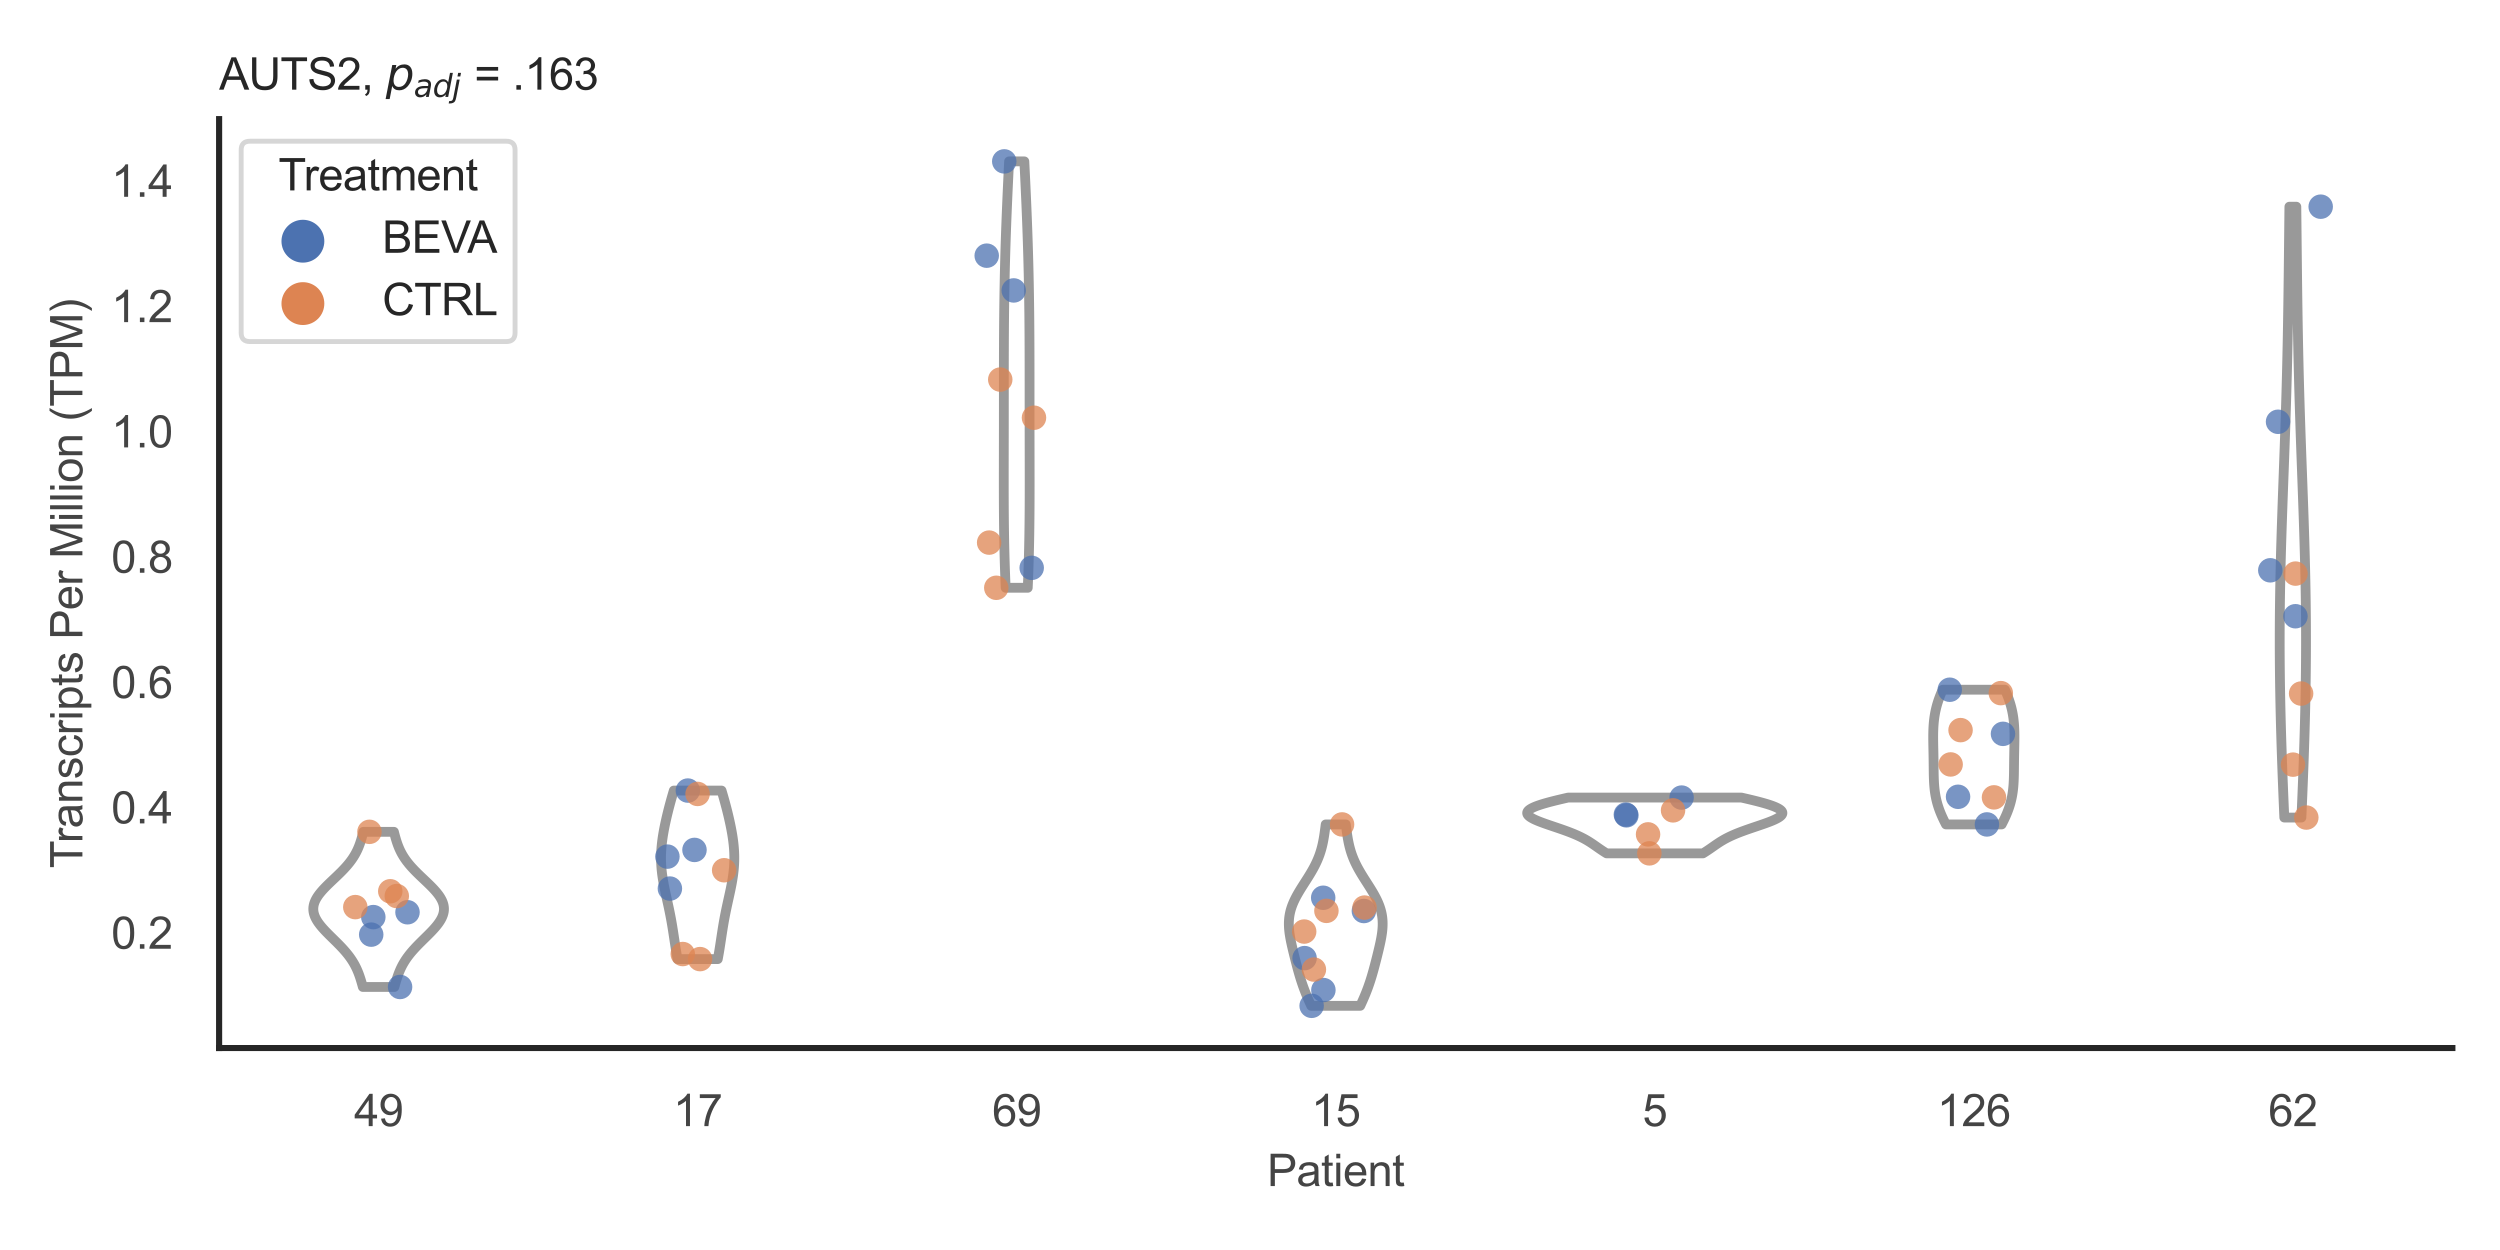 <?xml version="1.0" encoding="utf-8" standalone="no"?>
<!DOCTYPE svg PUBLIC "-//W3C//DTD SVG 1.1//EN"
  "http://www.w3.org/Graphics/SVG/1.1/DTD/svg11.dtd">
<svg xmlns:xlink="http://www.w3.org/1999/xlink" width="510.236pt" height="255.118pt" viewBox="0 0 510.236 255.118" xmlns="http://www.w3.org/2000/svg" version="1.1">
 <defs>
  <style type="text/css">*{stroke-linejoin: round; stroke-linecap: butt}</style>
 </defs>
 <g id="figure_1">
  <g id="patch_1">
   <path d="M 0 255.118 
L 510.236 255.118 
L 510.236 0 
L 0 0 
z
" style="fill: #ffffff"/>
  </g>
  <g id="axes_1">
   <g id="patch_2">
    <path d="M 44.72 213.898 
L 500.516 213.898 
L 500.516 24.32 
L 44.72 24.32 
z
" style="fill: #ffffff"/>
   </g>
   <g id="matplotlib.axis_1">
    <g id="xtick_1">
     <g id="text_1">
      <!-- 49 -->
      <g style="fill: #444444" transform="translate(72.272 229.84)scale(0.09 -0.09)">
       <defs>
        <path id="ArialMT-34" d="M 2069 0 
L 2069 1097 
L 81 1097 
L 81 1613 
L 2172 4581 
L 2631 4581 
L 2631 1613 
L 3250 1613 
L 3250 1097 
L 2631 1097 
L 2631 0 
L 2069 0 
z
M 2069 1613 
L 2069 3678 
L 634 1613 
L 2069 1613 
z
" transform="scale(0.016)"/>
        <path id="ArialMT-39" d="M 350 1059 
L 891 1109 
Q 959 728 1153 556 
Q 1347 384 1650 384 
Q 1909 384 2104 503 
Q 2300 622 2425 820 
Q 2550 1019 2634 1356 
Q 2719 1694 2719 2044 
Q 2719 2081 2716 2156 
Q 2547 1888 2255 1720 
Q 1963 1553 1622 1553 
Q 1053 1553 659 1965 
Q 266 2378 266 3053 
Q 266 3750 677 4175 
Q 1088 4600 1706 4600 
Q 2153 4600 2523 4359 
Q 2894 4119 3086 3673 
Q 3278 3228 3278 2384 
Q 3278 1506 3087 986 
Q 2897 466 2520 194 
Q 2144 -78 1638 -78 
Q 1100 -78 759 220 
Q 419 519 350 1059 
z
M 2653 3081 
Q 2653 3566 2395 3850 
Q 2138 4134 1775 4134 
Q 1400 4134 1122 3828 
Q 844 3522 844 3034 
Q 844 2597 1108 2323 
Q 1372 2050 1759 2050 
Q 2150 2050 2401 2323 
Q 2653 2597 2653 3081 
z
" transform="scale(0.016)"/>
       </defs>
       <use xlink:href="#ArialMT-34"/>
       <use xlink:href="#ArialMT-39" x="55.615"/>
      </g>
     </g>
    </g>
    <g id="xtick_2">
     <g id="text_2">
      <!-- 17 -->
      <g style="fill: #444444" transform="translate(137.386 229.84)scale(0.09 -0.09)">
       <defs>
        <path id="ArialMT-31" d="M 2384 0 
L 1822 0 
L 1822 3584 
Q 1619 3391 1289 3197 
Q 959 3003 697 2906 
L 697 3450 
Q 1169 3672 1522 3987 
Q 1875 4303 2022 4600 
L 2384 4600 
L 2384 0 
z
" transform="scale(0.016)"/>
        <path id="ArialMT-37" d="M 303 3981 
L 303 4522 
L 3269 4522 
L 3269 4084 
Q 2831 3619 2401 2847 
Q 1972 2075 1738 1259 
Q 1569 684 1522 0 
L 944 0 
Q 953 541 1156 1306 
Q 1359 2072 1739 2783 
Q 2119 3494 2547 3981 
L 303 3981 
z
" transform="scale(0.016)"/>
       </defs>
       <use xlink:href="#ArialMT-31"/>
       <use xlink:href="#ArialMT-37" x="55.615"/>
      </g>
     </g>
    </g>
    <g id="xtick_3">
     <g id="text_3">
      <!-- 69 -->
      <g style="fill: #444444" transform="translate(202.5 229.84)scale(0.09 -0.09)">
       <defs>
        <path id="ArialMT-36" d="M 3184 3459 
L 2625 3416 
Q 2550 3747 2413 3897 
Q 2184 4138 1850 4138 
Q 1581 4138 1378 3988 
Q 1113 3794 959 3422 
Q 806 3050 800 2363 
Q 1003 2672 1297 2822 
Q 1591 2972 1913 2972 
Q 2475 2972 2870 2558 
Q 3266 2144 3266 1488 
Q 3266 1056 3080 686 
Q 2894 316 2569 119 
Q 2244 -78 1831 -78 
Q 1128 -78 684 439 
Q 241 956 241 2144 
Q 241 3472 731 4075 
Q 1159 4600 1884 4600 
Q 2425 4600 2770 4297 
Q 3116 3994 3184 3459 
z
M 888 1484 
Q 888 1194 1011 928 
Q 1134 663 1356 523 
Q 1578 384 1822 384 
Q 2178 384 2434 671 
Q 2691 959 2691 1453 
Q 2691 1928 2437 2201 
Q 2184 2475 1800 2475 
Q 1419 2475 1153 2201 
Q 888 1928 888 1484 
z
" transform="scale(0.016)"/>
       </defs>
       <use xlink:href="#ArialMT-36"/>
       <use xlink:href="#ArialMT-39" x="55.615"/>
      </g>
     </g>
    </g>
    <g id="xtick_4">
     <g id="text_4">
      <!-- 15 -->
      <g style="fill: #444444" transform="translate(267.613 229.84)scale(0.09 -0.09)">
       <defs>
        <path id="ArialMT-35" d="M 266 1200 
L 856 1250 
Q 922 819 1161 601 
Q 1400 384 1738 384 
Q 2144 384 2425 690 
Q 2706 997 2706 1503 
Q 2706 1984 2436 2262 
Q 2166 2541 1728 2541 
Q 1456 2541 1237 2417 
Q 1019 2294 894 2097 
L 366 2166 
L 809 4519 
L 3088 4519 
L 3088 3981 
L 1259 3981 
L 1013 2750 
Q 1425 3038 1878 3038 
Q 2478 3038 2890 2622 
Q 3303 2206 3303 1553 
Q 3303 931 2941 478 
Q 2500 -78 1738 -78 
Q 1113 -78 717 272 
Q 322 622 266 1200 
z
" transform="scale(0.016)"/>
       </defs>
       <use xlink:href="#ArialMT-31"/>
       <use xlink:href="#ArialMT-35" x="55.615"/>
      </g>
     </g>
    </g>
    <g id="xtick_5">
     <g id="text_5">
      <!-- 5 -->
      <g style="fill: #444444" transform="translate(335.229 229.84)scale(0.09 -0.09)">
       <use xlink:href="#ArialMT-35"/>
      </g>
     </g>
    </g>
    <g id="xtick_6">
     <g id="text_6">
      <!-- 126 -->
      <g style="fill: #444444" transform="translate(395.338 229.84)scale(0.09 -0.09)">
       <defs>
        <path id="ArialMT-32" d="M 3222 541 
L 3222 0 
L 194 0 
Q 188 203 259 391 
Q 375 700 629 1000 
Q 884 1300 1366 1694 
Q 2113 2306 2375 2664 
Q 2638 3022 2638 3341 
Q 2638 3675 2398 3904 
Q 2159 4134 1775 4134 
Q 1369 4134 1125 3890 
Q 881 3647 878 3216 
L 300 3275 
Q 359 3922 746 4261 
Q 1134 4600 1788 4600 
Q 2447 4600 2831 4234 
Q 3216 3869 3216 3328 
Q 3216 3053 3103 2787 
Q 2991 2522 2730 2228 
Q 2469 1934 1863 1422 
Q 1356 997 1212 845 
Q 1069 694 975 541 
L 3222 541 
z
" transform="scale(0.016)"/>
       </defs>
       <use xlink:href="#ArialMT-31"/>
       <use xlink:href="#ArialMT-32" x="55.615"/>
       <use xlink:href="#ArialMT-36" x="111.23"/>
      </g>
     </g>
    </g>
    <g id="xtick_7">
     <g id="text_7">
      <!-- 62 -->
      <g style="fill: #444444" transform="translate(462.955 229.84)scale(0.09 -0.09)">
       <use xlink:href="#ArialMT-36"/>
       <use xlink:href="#ArialMT-32" x="55.615"/>
      </g>
     </g>
    </g>
    <g id="text_8">
     <!-- Patient -->
     <g style="fill: #444444" transform="translate(258.609 242.071)scale(0.09 -0.09)">
      <defs>
       <path id="ArialMT-50" d="M 494 0 
L 494 4581 
L 2222 4581 
Q 2678 4581 2919 4538 
Q 3256 4481 3484 4323 
Q 3713 4166 3852 3881 
Q 3991 3597 3991 3256 
Q 3991 2672 3619 2267 
Q 3247 1863 2275 1863 
L 1100 1863 
L 1100 0 
L 494 0 
z
M 1100 2403 
L 2284 2403 
Q 2872 2403 3119 2622 
Q 3366 2841 3366 3238 
Q 3366 3525 3220 3729 
Q 3075 3934 2838 4000 
Q 2684 4041 2272 4041 
L 1100 4041 
L 1100 2403 
z
" transform="scale(0.016)"/>
       <path id="ArialMT-61" d="M 2588 409 
Q 2275 144 1986 34 
Q 1697 -75 1366 -75 
Q 819 -75 525 192 
Q 231 459 231 875 
Q 231 1119 342 1320 
Q 453 1522 633 1644 
Q 813 1766 1038 1828 
Q 1203 1872 1538 1913 
Q 2219 1994 2541 2106 
Q 2544 2222 2544 2253 
Q 2544 2597 2384 2738 
Q 2169 2928 1744 2928 
Q 1347 2928 1158 2789 
Q 969 2650 878 2297 
L 328 2372 
Q 403 2725 575 2942 
Q 747 3159 1072 3276 
Q 1397 3394 1825 3394 
Q 2250 3394 2515 3294 
Q 2781 3194 2906 3042 
Q 3031 2891 3081 2659 
Q 3109 2516 3109 2141 
L 3109 1391 
Q 3109 606 3145 398 
Q 3181 191 3288 0 
L 2700 0 
Q 2613 175 2588 409 
z
M 2541 1666 
Q 2234 1541 1622 1453 
Q 1275 1403 1131 1340 
Q 988 1278 909 1158 
Q 831 1038 831 891 
Q 831 666 1001 516 
Q 1172 366 1500 366 
Q 1825 366 2078 508 
Q 2331 650 2450 897 
Q 2541 1088 2541 1459 
L 2541 1666 
z
" transform="scale(0.016)"/>
       <path id="ArialMT-74" d="M 1650 503 
L 1731 6 
Q 1494 -44 1306 -44 
Q 1000 -44 831 53 
Q 663 150 594 308 
Q 525 466 525 972 
L 525 2881 
L 113 2881 
L 113 3319 
L 525 3319 
L 525 4141 
L 1084 4478 
L 1084 3319 
L 1650 3319 
L 1650 2881 
L 1084 2881 
L 1084 941 
Q 1084 700 1114 631 
Q 1144 563 1211 522 
Q 1278 481 1403 481 
Q 1497 481 1650 503 
z
" transform="scale(0.016)"/>
       <path id="ArialMT-69" d="M 425 3934 
L 425 4581 
L 988 4581 
L 988 3934 
L 425 3934 
z
M 425 0 
L 425 3319 
L 988 3319 
L 988 0 
L 425 0 
z
" transform="scale(0.016)"/>
       <path id="ArialMT-65" d="M 2694 1069 
L 3275 997 
Q 3138 488 2766 206 
Q 2394 -75 1816 -75 
Q 1088 -75 661 373 
Q 234 822 234 1631 
Q 234 2469 665 2931 
Q 1097 3394 1784 3394 
Q 2450 3394 2872 2941 
Q 3294 2488 3294 1666 
Q 3294 1616 3291 1516 
L 816 1516 
Q 847 969 1125 678 
Q 1403 388 1819 388 
Q 2128 388 2347 550 
Q 2566 713 2694 1069 
z
M 847 1978 
L 2700 1978 
Q 2663 2397 2488 2606 
Q 2219 2931 1791 2931 
Q 1403 2931 1139 2672 
Q 875 2413 847 1978 
z
" transform="scale(0.016)"/>
       <path id="ArialMT-6e" d="M 422 0 
L 422 3319 
L 928 3319 
L 928 2847 
Q 1294 3394 1984 3394 
Q 2284 3394 2536 3286 
Q 2788 3178 2913 3003 
Q 3038 2828 3088 2588 
Q 3119 2431 3119 2041 
L 3119 0 
L 2556 0 
L 2556 2019 
Q 2556 2363 2490 2533 
Q 2425 2703 2258 2804 
Q 2091 2906 1866 2906 
Q 1506 2906 1245 2678 
Q 984 2450 984 1813 
L 984 0 
L 422 0 
z
" transform="scale(0.016)"/>
      </defs>
      <use xlink:href="#ArialMT-50"/>
      <use xlink:href="#ArialMT-61" x="66.699"/>
      <use xlink:href="#ArialMT-74" x="122.314"/>
      <use xlink:href="#ArialMT-69" x="150.098"/>
      <use xlink:href="#ArialMT-65" x="172.314"/>
      <use xlink:href="#ArialMT-6e" x="227.93"/>
      <use xlink:href="#ArialMT-74" x="283.545"/>
     </g>
    </g>
   </g>
   <g id="matplotlib.axis_2">
    <g id="ytick_1">
     <g id="text_9">
      <!-- 0.2 -->
      <g style="fill: #444444" transform="translate(22.71 193.627)scale(0.09 -0.09)">
       <defs>
        <path id="ArialMT-30" d="M 266 2259 
Q 266 3072 433 3567 
Q 600 4063 929 4331 
Q 1259 4600 1759 4600 
Q 2128 4600 2406 4451 
Q 2684 4303 2865 4023 
Q 3047 3744 3150 3342 
Q 3253 2941 3253 2259 
Q 3253 1453 3087 958 
Q 2922 463 2592 192 
Q 2263 -78 1759 -78 
Q 1097 -78 719 397 
Q 266 969 266 2259 
z
M 844 2259 
Q 844 1131 1108 757 
Q 1372 384 1759 384 
Q 2147 384 2411 759 
Q 2675 1134 2675 2259 
Q 2675 3391 2411 3762 
Q 2147 4134 1753 4134 
Q 1366 4134 1134 3806 
Q 844 3388 844 2259 
z
" transform="scale(0.016)"/>
        <path id="ArialMT-2e" d="M 581 0 
L 581 641 
L 1222 641 
L 1222 0 
L 581 0 
z
" transform="scale(0.016)"/>
       </defs>
       <use xlink:href="#ArialMT-30"/>
       <use xlink:href="#ArialMT-2e" x="55.615"/>
       <use xlink:href="#ArialMT-32" x="83.398"/>
      </g>
     </g>
    </g>
    <g id="ytick_2">
     <g id="text_10">
      <!-- 0.4 -->
      <g style="fill: #444444" transform="translate(22.71 168.05)scale(0.09 -0.09)">
       <use xlink:href="#ArialMT-30"/>
       <use xlink:href="#ArialMT-2e" x="55.615"/>
       <use xlink:href="#ArialMT-34" x="83.398"/>
      </g>
     </g>
    </g>
    <g id="ytick_3">
     <g id="text_11">
      <!-- 0.6 -->
      <g style="fill: #444444" transform="translate(22.71 142.472)scale(0.09 -0.09)">
       <use xlink:href="#ArialMT-30"/>
       <use xlink:href="#ArialMT-2e" x="55.615"/>
       <use xlink:href="#ArialMT-36" x="83.398"/>
      </g>
     </g>
    </g>
    <g id="ytick_4">
     <g id="text_12">
      <!-- 0.8 -->
      <g style="fill: #444444" transform="translate(22.71 116.895)scale(0.09 -0.09)">
       <defs>
        <path id="ArialMT-38" d="M 1131 2484 
Q 781 2613 612 2850 
Q 444 3088 444 3419 
Q 444 3919 803 4259 
Q 1163 4600 1759 4600 
Q 2359 4600 2725 4251 
Q 3091 3903 3091 3403 
Q 3091 3084 2923 2848 
Q 2756 2613 2416 2484 
Q 2838 2347 3058 2040 
Q 3278 1734 3278 1309 
Q 3278 722 2862 322 
Q 2447 -78 1769 -78 
Q 1091 -78 675 323 
Q 259 725 259 1325 
Q 259 1772 486 2073 
Q 713 2375 1131 2484 
z
M 1019 3438 
Q 1019 3113 1228 2906 
Q 1438 2700 1772 2700 
Q 2097 2700 2305 2904 
Q 2513 3109 2513 3406 
Q 2513 3716 2298 3927 
Q 2084 4138 1766 4138 
Q 1444 4138 1231 3931 
Q 1019 3725 1019 3438 
z
M 838 1322 
Q 838 1081 952 856 
Q 1066 631 1291 507 
Q 1516 384 1775 384 
Q 2178 384 2440 643 
Q 2703 903 2703 1303 
Q 2703 1709 2433 1975 
Q 2163 2241 1756 2241 
Q 1359 2241 1098 1978 
Q 838 1716 838 1322 
z
" transform="scale(0.016)"/>
       </defs>
       <use xlink:href="#ArialMT-30"/>
       <use xlink:href="#ArialMT-2e" x="55.615"/>
       <use xlink:href="#ArialMT-38" x="83.398"/>
      </g>
     </g>
    </g>
    <g id="ytick_5">
     <g id="text_13">
      <!-- 1.0 -->
      <g style="fill: #444444" transform="translate(22.71 91.317)scale(0.09 -0.09)">
       <use xlink:href="#ArialMT-31"/>
       <use xlink:href="#ArialMT-2e" x="55.615"/>
       <use xlink:href="#ArialMT-30" x="83.398"/>
      </g>
     </g>
    </g>
    <g id="ytick_6">
     <g id="text_14">
      <!-- 1.2 -->
      <g style="fill: #444444" transform="translate(22.71 65.74)scale(0.09 -0.09)">
       <use xlink:href="#ArialMT-31"/>
       <use xlink:href="#ArialMT-2e" x="55.615"/>
       <use xlink:href="#ArialMT-32" x="83.398"/>
      </g>
     </g>
    </g>
    <g id="ytick_7">
     <g id="text_15">
      <!-- 1.4 -->
      <g style="fill: #444444" transform="translate(22.71 40.162)scale(0.09 -0.09)">
       <use xlink:href="#ArialMT-31"/>
       <use xlink:href="#ArialMT-2e" x="55.615"/>
       <use xlink:href="#ArialMT-34" x="83.398"/>
      </g>
     </g>
    </g>
    <g id="text_16">
     <!-- Transcripts Per Million (TPM) -->
     <g style="fill: #444444" transform="translate(16.816 177.194)rotate(-90)scale(0.09 -0.09)">
      <defs>
       <path id="ArialMT-54" d="M 1659 0 
L 1659 4041 
L 150 4041 
L 150 4581 
L 3781 4581 
L 3781 4041 
L 2266 4041 
L 2266 0 
L 1659 0 
z
" transform="scale(0.016)"/>
       <path id="ArialMT-72" d="M 416 0 
L 416 3319 
L 922 3319 
L 922 2816 
Q 1116 3169 1280 3281 
Q 1444 3394 1641 3394 
Q 1925 3394 2219 3213 
L 2025 2691 
Q 1819 2813 1613 2813 
Q 1428 2813 1281 2702 
Q 1134 2591 1072 2394 
Q 978 2094 978 1738 
L 978 0 
L 416 0 
z
" transform="scale(0.016)"/>
       <path id="ArialMT-73" d="M 197 991 
L 753 1078 
Q 800 744 1014 566 
Q 1228 388 1613 388 
Q 2000 388 2187 545 
Q 2375 703 2375 916 
Q 2375 1106 2209 1216 
Q 2094 1291 1634 1406 
Q 1016 1563 777 1677 
Q 538 1791 414 1992 
Q 291 2194 291 2438 
Q 291 2659 392 2848 
Q 494 3038 669 3163 
Q 800 3259 1026 3326 
Q 1253 3394 1513 3394 
Q 1903 3394 2198 3281 
Q 2494 3169 2634 2976 
Q 2775 2784 2828 2463 
L 2278 2388 
Q 2241 2644 2061 2787 
Q 1881 2931 1553 2931 
Q 1166 2931 1000 2803 
Q 834 2675 834 2503 
Q 834 2394 903 2306 
Q 972 2216 1119 2156 
Q 1203 2125 1616 2013 
Q 2213 1853 2448 1751 
Q 2684 1650 2818 1456 
Q 2953 1263 2953 975 
Q 2953 694 2789 445 
Q 2625 197 2315 61 
Q 2006 -75 1616 -75 
Q 969 -75 630 194 
Q 291 463 197 991 
z
" transform="scale(0.016)"/>
       <path id="ArialMT-63" d="M 2588 1216 
L 3141 1144 
Q 3050 572 2676 248 
Q 2303 -75 1759 -75 
Q 1078 -75 664 370 
Q 250 816 250 1647 
Q 250 2184 428 2587 
Q 606 2991 970 3192 
Q 1334 3394 1763 3394 
Q 2303 3394 2647 3120 
Q 2991 2847 3088 2344 
L 2541 2259 
Q 2463 2594 2264 2762 
Q 2066 2931 1784 2931 
Q 1359 2931 1093 2626 
Q 828 2322 828 1663 
Q 828 994 1084 691 
Q 1341 388 1753 388 
Q 2084 388 2306 591 
Q 2528 794 2588 1216 
z
" transform="scale(0.016)"/>
       <path id="ArialMT-70" d="M 422 -1272 
L 422 3319 
L 934 3319 
L 934 2888 
Q 1116 3141 1344 3267 
Q 1572 3394 1897 3394 
Q 2322 3394 2647 3175 
Q 2972 2956 3137 2557 
Q 3303 2159 3303 1684 
Q 3303 1175 3120 767 
Q 2938 359 2589 142 
Q 2241 -75 1856 -75 
Q 1575 -75 1351 44 
Q 1128 163 984 344 
L 984 -1272 
L 422 -1272 
z
M 931 1641 
Q 931 1000 1190 694 
Q 1450 388 1819 388 
Q 2194 388 2461 705 
Q 2728 1022 2728 1688 
Q 2728 2322 2467 2637 
Q 2206 2953 1844 2953 
Q 1484 2953 1207 2617 
Q 931 2281 931 1641 
z
" transform="scale(0.016)"/>
       <path id="ArialMT-20" transform="scale(0.016)"/>
       <path id="ArialMT-4d" d="M 475 0 
L 475 4581 
L 1388 4581 
L 2472 1338 
Q 2622 884 2691 659 
Q 2769 909 2934 1394 
L 4031 4581 
L 4847 4581 
L 4847 0 
L 4263 0 
L 4263 3834 
L 2931 0 
L 2384 0 
L 1059 3900 
L 1059 0 
L 475 0 
z
" transform="scale(0.016)"/>
       <path id="ArialMT-6c" d="M 409 0 
L 409 4581 
L 972 4581 
L 972 0 
L 409 0 
z
" transform="scale(0.016)"/>
       <path id="ArialMT-6f" d="M 213 1659 
Q 213 2581 725 3025 
Q 1153 3394 1769 3394 
Q 2453 3394 2887 2945 
Q 3322 2497 3322 1706 
Q 3322 1066 3130 698 
Q 2938 331 2570 128 
Q 2203 -75 1769 -75 
Q 1072 -75 642 372 
Q 213 819 213 1659 
z
M 791 1659 
Q 791 1022 1069 705 
Q 1347 388 1769 388 
Q 2188 388 2466 706 
Q 2744 1025 2744 1678 
Q 2744 2294 2464 2611 
Q 2184 2928 1769 2928 
Q 1347 2928 1069 2612 
Q 791 2297 791 1659 
z
" transform="scale(0.016)"/>
       <path id="ArialMT-28" d="M 1497 -1347 
Q 1031 -759 709 28 
Q 388 816 388 1659 
Q 388 2403 628 3084 
Q 909 3875 1497 4659 
L 1900 4659 
Q 1522 4009 1400 3731 
Q 1209 3300 1100 2831 
Q 966 2247 966 1656 
Q 966 153 1900 -1347 
L 1497 -1347 
z
" transform="scale(0.016)"/>
       <path id="ArialMT-29" d="M 791 -1347 
L 388 -1347 
Q 1322 153 1322 1656 
Q 1322 2244 1188 2822 
Q 1081 3291 891 3722 
Q 769 4003 388 4659 
L 791 4659 
Q 1378 3875 1659 3084 
Q 1900 2403 1900 1659 
Q 1900 816 1576 28 
Q 1253 -759 791 -1347 
z
" transform="scale(0.016)"/>
      </defs>
      <use xlink:href="#ArialMT-54"/>
      <use xlink:href="#ArialMT-72" x="57.334"/>
      <use xlink:href="#ArialMT-61" x="90.635"/>
      <use xlink:href="#ArialMT-6e" x="146.25"/>
      <use xlink:href="#ArialMT-73" x="201.865"/>
      <use xlink:href="#ArialMT-63" x="251.865"/>
      <use xlink:href="#ArialMT-72" x="301.865"/>
      <use xlink:href="#ArialMT-69" x="335.166"/>
      <use xlink:href="#ArialMT-70" x="357.383"/>
      <use xlink:href="#ArialMT-74" x="412.998"/>
      <use xlink:href="#ArialMT-73" x="440.781"/>
      <use xlink:href="#ArialMT-20" x="490.781"/>
      <use xlink:href="#ArialMT-50" x="518.564"/>
      <use xlink:href="#ArialMT-65" x="585.264"/>
      <use xlink:href="#ArialMT-72" x="640.879"/>
      <use xlink:href="#ArialMT-20" x="674.18"/>
      <use xlink:href="#ArialMT-4d" x="701.963"/>
      <use xlink:href="#ArialMT-69" x="785.264"/>
      <use xlink:href="#ArialMT-6c" x="807.48"/>
      <use xlink:href="#ArialMT-6c" x="829.697"/>
      <use xlink:href="#ArialMT-69" x="851.914"/>
      <use xlink:href="#ArialMT-6f" x="874.131"/>
      <use xlink:href="#ArialMT-6e" x="929.746"/>
      <use xlink:href="#ArialMT-20" x="985.361"/>
      <use xlink:href="#ArialMT-28" x="1013.145"/>
      <use xlink:href="#ArialMT-54" x="1046.445"/>
      <use xlink:href="#ArialMT-50" x="1107.529"/>
      <use xlink:href="#ArialMT-4d" x="1174.229"/>
      <use xlink:href="#ArialMT-29" x="1257.529"/>
     </g>
    </g>
   </g>
   <g id="PolyCollection_1">
    <defs>
     <path id="mc085756693" d="M 80.501 -53.684 
L 74.053 -53.684 
L 73.964 -54.004 
L 73.875 -54.324 
L 73.782 -54.644 
L 73.688 -54.963 
L 73.589 -55.283 
L 73.486 -55.603 
L 73.378 -55.923 
L 73.264 -56.243 
L 73.143 -56.563 
L 73.014 -56.882 
L 72.877 -57.202 
L 72.731 -57.522 
L 72.574 -57.842 
L 72.407 -58.162 
L 72.229 -58.482 
L 72.04 -58.801 
L 71.838 -59.121 
L 71.624 -59.441 
L 71.398 -59.761 
L 71.16 -60.081 
L 70.91 -60.401 
L 70.648 -60.721 
L 70.374 -61.04 
L 70.091 -61.36 
L 69.797 -61.68 
L 69.495 -62 
L 69.185 -62.32 
L 68.869 -62.64 
L 68.548 -62.959 
L 68.224 -63.279 
L 67.898 -63.599 
L 67.572 -63.919 
L 67.249 -64.239 
L 66.93 -64.559 
L 66.617 -64.878 
L 66.311 -65.198 
L 66.017 -65.518 
L 65.734 -65.838 
L 65.466 -66.158 
L 65.214 -66.478 
L 64.98 -66.797 
L 64.766 -67.117 
L 64.574 -67.437 
L 64.405 -67.757 
L 64.261 -68.077 
L 64.142 -68.397 
L 64.05 -68.717 
L 63.985 -69.036 
L 63.949 -69.356 
L 63.941 -69.676 
L 63.962 -69.996 
L 64.011 -70.316 
L 64.089 -70.636 
L 64.194 -70.955 
L 64.327 -71.275 
L 64.485 -71.595 
L 64.668 -71.915 
L 64.874 -72.235 
L 65.102 -72.555 
L 65.351 -72.874 
L 65.618 -73.194 
L 65.901 -73.514 
L 66.198 -73.834 
L 66.507 -74.154 
L 66.827 -74.474 
L 67.154 -74.794 
L 67.487 -75.113 
L 67.824 -75.433 
L 68.162 -75.753 
L 68.5 -76.073 
L 68.835 -76.393 
L 69.165 -76.713 
L 69.49 -77.032 
L 69.807 -77.352 
L 70.116 -77.672 
L 70.414 -77.992 
L 70.701 -78.312 
L 70.977 -78.632 
L 71.24 -78.951 
L 71.49 -79.271 
L 71.726 -79.591 
L 71.949 -79.911 
L 72.159 -80.231 
L 72.355 -80.551 
L 72.539 -80.87 
L 72.71 -81.19 
L 72.869 -81.51 
L 73.018 -81.83 
L 73.155 -82.15 
L 73.284 -82.47 
L 73.403 -82.79 
L 73.515 -83.109 
L 73.62 -83.429 
L 73.719 -83.749 
L 73.813 -84.069 
L 73.903 -84.389 
L 73.99 -84.709 
L 74.074 -85.028 
L 74.157 -85.348 
L 80.397 -85.348 
L 80.397 -85.348 
L 80.479 -85.028 
L 80.564 -84.709 
L 80.65 -84.389 
L 80.74 -84.069 
L 80.834 -83.749 
L 80.933 -83.429 
L 81.039 -83.109 
L 81.15 -82.79 
L 81.27 -82.47 
L 81.398 -82.15 
L 81.536 -81.83 
L 81.684 -81.51 
L 81.844 -81.19 
L 82.015 -80.87 
L 82.198 -80.551 
L 82.395 -80.231 
L 82.605 -79.911 
L 82.828 -79.591 
L 83.064 -79.271 
L 83.314 -78.951 
L 83.577 -78.632 
L 83.852 -78.312 
L 84.14 -77.992 
L 84.438 -77.672 
L 84.746 -77.352 
L 85.064 -77.032 
L 85.389 -76.713 
L 85.719 -76.393 
L 86.054 -76.073 
L 86.392 -75.753 
L 86.73 -75.433 
L 87.066 -75.113 
L 87.399 -74.794 
L 87.727 -74.474 
L 88.046 -74.154 
L 88.356 -73.834 
L 88.653 -73.514 
L 88.936 -73.194 
L 89.203 -72.874 
L 89.451 -72.555 
L 89.68 -72.235 
L 89.886 -71.915 
L 90.069 -71.595 
L 90.227 -71.275 
L 90.36 -70.955 
L 90.465 -70.636 
L 90.543 -70.316 
L 90.592 -69.996 
L 90.613 -69.676 
L 90.605 -69.356 
L 90.569 -69.036 
L 90.504 -68.717 
L 90.412 -68.397 
L 90.293 -68.077 
L 90.149 -67.757 
L 89.98 -67.437 
L 89.787 -67.117 
L 89.573 -66.797 
L 89.34 -66.478 
L 89.088 -66.158 
L 88.82 -65.838 
L 88.537 -65.518 
L 88.242 -65.198 
L 87.937 -64.878 
L 87.624 -64.559 
L 87.305 -64.239 
L 86.981 -63.919 
L 86.656 -63.599 
L 86.33 -63.279 
L 86.006 -62.959 
L 85.685 -62.64 
L 85.369 -62.32 
L 85.059 -62 
L 84.757 -61.68 
L 84.463 -61.36 
L 84.179 -61.04 
L 83.906 -60.721 
L 83.644 -60.401 
L 83.394 -60.081 
L 83.155 -59.761 
L 82.929 -59.441 
L 82.716 -59.121 
L 82.514 -58.801 
L 82.324 -58.482 
L 82.146 -58.162 
L 81.979 -57.842 
L 81.823 -57.522 
L 81.677 -57.202 
L 81.54 -56.882 
L 81.411 -56.563 
L 81.29 -56.243 
L 81.176 -55.923 
L 81.068 -55.603 
L 80.965 -55.283 
L 80.866 -54.963 
L 80.771 -54.644 
L 80.679 -54.324 
L 80.589 -54.004 
L 80.501 -53.684 
z
" style="stroke: #999999; stroke-width: 2"/>
    </defs>
    <g clip-path="url(#p66058e4ebe)">
     <use xlink:href="#mc085756693" x="0" y="255.118" style="fill: #ffffff; stroke: #999999; stroke-width: 2"/>
    </g>
   </g>
   <g id="PolyCollection_2">
    <defs>
     <path id="m26b226df15" d="M 146.495 -59.371 
L 138.286 -59.371 
L 138.221 -59.719 
L 138.158 -60.066 
L 138.097 -60.414 
L 138.037 -60.761 
L 137.979 -61.108 
L 137.922 -61.456 
L 137.867 -61.803 
L 137.813 -62.151 
L 137.759 -62.498 
L 137.706 -62.846 
L 137.654 -63.193 
L 137.601 -63.541 
L 137.549 -63.888 
L 137.496 -64.235 
L 137.443 -64.583 
L 137.39 -64.93 
L 137.336 -65.278 
L 137.28 -65.625 
L 137.224 -65.973 
L 137.166 -66.32 
L 137.107 -66.668 
L 137.046 -67.015 
L 136.984 -67.363 
L 136.92 -67.71 
L 136.854 -68.057 
L 136.787 -68.405 
L 136.718 -68.752 
L 136.648 -69.1 
L 136.577 -69.447 
L 136.504 -69.795 
L 136.429 -70.142 
L 136.354 -70.49 
L 136.278 -70.837 
L 136.202 -71.185 
L 136.125 -71.532 
L 136.048 -71.879 
L 135.971 -72.227 
L 135.895 -72.574 
L 135.819 -72.922 
L 135.745 -73.269 
L 135.672 -73.617 
L 135.601 -73.964 
L 135.532 -74.312 
L 135.465 -74.659 
L 135.401 -75.007 
L 135.339 -75.354 
L 135.281 -75.701 
L 135.227 -76.049 
L 135.176 -76.396 
L 135.129 -76.744 
L 135.087 -77.091 
L 135.049 -77.439 
L 135.015 -77.786 
L 134.986 -78.134 
L 134.962 -78.481 
L 134.942 -78.829 
L 134.928 -79.176 
L 134.919 -79.523 
L 134.914 -79.871 
L 134.915 -80.218 
L 134.92 -80.566 
L 134.93 -80.913 
L 134.945 -81.261 
L 134.965 -81.608 
L 134.99 -81.956 
L 135.018 -82.303 
L 135.051 -82.65 
L 135.088 -82.998 
L 135.13 -83.345 
L 135.175 -83.693 
L 135.223 -84.04 
L 135.275 -84.388 
L 135.33 -84.735 
L 135.389 -85.083 
L 135.45 -85.43 
L 135.514 -85.778 
L 135.581 -86.125 
L 135.65 -86.472 
L 135.721 -86.82 
L 135.795 -87.167 
L 135.871 -87.515 
L 135.948 -87.862 
L 136.028 -88.21 
L 136.109 -88.557 
L 136.192 -88.905 
L 136.277 -89.252 
L 136.363 -89.6 
L 136.451 -89.947 
L 136.541 -90.294 
L 136.632 -90.642 
L 136.724 -90.989 
L 136.818 -91.337 
L 136.914 -91.684 
L 137.011 -92.032 
L 137.109 -92.379 
L 137.209 -92.727 
L 137.31 -93.074 
L 137.413 -93.422 
L 137.517 -93.769 
L 147.265 -93.769 
L 147.265 -93.769 
L 147.368 -93.422 
L 147.471 -93.074 
L 147.572 -92.727 
L 147.672 -92.379 
L 147.77 -92.032 
L 147.867 -91.684 
L 147.963 -91.337 
L 148.057 -90.989 
L 148.149 -90.642 
L 148.24 -90.294 
L 148.33 -89.947 
L 148.418 -89.6 
L 148.504 -89.252 
L 148.589 -88.905 
L 148.672 -88.557 
L 148.753 -88.21 
L 148.833 -87.862 
L 148.911 -87.515 
L 148.986 -87.167 
L 149.06 -86.82 
L 149.131 -86.472 
L 149.201 -86.125 
L 149.267 -85.778 
L 149.331 -85.43 
L 149.393 -85.083 
L 149.451 -84.735 
L 149.506 -84.388 
L 149.558 -84.04 
L 149.607 -83.693 
L 149.652 -83.345 
L 149.693 -82.998 
L 149.73 -82.65 
L 149.763 -82.303 
L 149.792 -81.956 
L 149.816 -81.608 
L 149.836 -81.261 
L 149.851 -80.913 
L 149.861 -80.566 
L 149.867 -80.218 
L 149.867 -79.871 
L 149.863 -79.523 
L 149.853 -79.176 
L 149.839 -78.829 
L 149.819 -78.481 
L 149.795 -78.134 
L 149.766 -77.786 
L 149.733 -77.439 
L 149.694 -77.091 
L 149.652 -76.744 
L 149.605 -76.396 
L 149.554 -76.049 
L 149.5 -75.701 
L 149.442 -75.354 
L 149.381 -75.007 
L 149.316 -74.659 
L 149.249 -74.312 
L 149.18 -73.964 
L 149.109 -73.617 
L 149.036 -73.269 
L 148.962 -72.922 
L 148.886 -72.574 
L 148.81 -72.227 
L 148.733 -71.879 
L 148.656 -71.532 
L 148.58 -71.185 
L 148.503 -70.837 
L 148.427 -70.49 
L 148.352 -70.142 
L 148.278 -69.795 
L 148.205 -69.447 
L 148.133 -69.1 
L 148.063 -68.752 
L 147.994 -68.405 
L 147.927 -68.057 
L 147.861 -67.71 
L 147.798 -67.363 
L 147.735 -67.015 
L 147.675 -66.668 
L 147.615 -66.32 
L 147.558 -65.973 
L 147.501 -65.625 
L 147.446 -65.278 
L 147.391 -64.93 
L 147.338 -64.583 
L 147.285 -64.235 
L 147.232 -63.888 
L 147.18 -63.541 
L 147.128 -63.193 
L 147.075 -62.846 
L 147.022 -62.498 
L 146.969 -62.151 
L 146.914 -61.803 
L 146.859 -61.456 
L 146.802 -61.108 
L 146.744 -60.761 
L 146.684 -60.414 
L 146.623 -60.066 
L 146.56 -59.719 
L 146.495 -59.371 
z
" style="stroke: #999999; stroke-width: 2"/>
    </defs>
    <g clip-path="url(#p66058e4ebe)">
     <use xlink:href="#m26b226df15" x="0" y="255.118" style="fill: #ffffff; stroke: #999999; stroke-width: 2"/>
    </g>
   </g>
   <g id="PolyCollection_3">
    <defs>
     <path id="m8c7aa9dea1" d="M 209.759 -135.154 
L 205.25 -135.154 
L 205.213 -136.033 
L 205.177 -136.912 
L 205.144 -137.791 
L 205.113 -138.67 
L 205.084 -139.549 
L 205.057 -140.428 
L 205.032 -141.307 
L 205.009 -142.186 
L 204.988 -143.065 
L 204.97 -143.944 
L 204.952 -144.823 
L 204.937 -145.702 
L 204.924 -146.581 
L 204.912 -147.46 
L 204.901 -148.34 
L 204.893 -149.219 
L 204.885 -150.098 
L 204.879 -150.977 
L 204.874 -151.856 
L 204.87 -152.735 
L 204.867 -153.614 
L 204.865 -154.493 
L 204.864 -155.372 
L 204.863 -156.251 
L 204.863 -157.13 
L 204.863 -158.009 
L 204.864 -158.888 
L 204.865 -159.767 
L 204.866 -160.646 
L 204.868 -161.525 
L 204.869 -162.405 
L 204.871 -163.284 
L 204.872 -164.163 
L 204.874 -165.042 
L 204.875 -165.921 
L 204.876 -166.8 
L 204.877 -167.679 
L 204.878 -168.558 
L 204.879 -169.437 
L 204.879 -170.316 
L 204.88 -171.195 
L 204.88 -172.074 
L 204.88 -172.953 
L 204.881 -173.832 
L 204.881 -174.711 
L 204.881 -175.591 
L 204.881 -176.47 
L 204.881 -177.349 
L 204.881 -178.228 
L 204.882 -179.107 
L 204.883 -179.986 
L 204.884 -180.865 
L 204.886 -181.744 
L 204.887 -182.623 
L 204.89 -183.502 
L 204.893 -184.381 
L 204.896 -185.26 
L 204.9 -186.139 
L 204.905 -187.018 
L 204.911 -187.897 
L 204.917 -188.776 
L 204.925 -189.656 
L 204.933 -190.535 
L 204.942 -191.414 
L 204.952 -192.293 
L 204.963 -193.172 
L 204.976 -194.051 
L 204.989 -194.93 
L 205.003 -195.809 
L 205.019 -196.688 
L 205.036 -197.567 
L 205.054 -198.446 
L 205.073 -199.325 
L 205.093 -200.204 
L 205.115 -201.083 
L 205.138 -201.962 
L 205.162 -202.842 
L 205.187 -203.721 
L 205.213 -204.6 
L 205.241 -205.479 
L 205.27 -206.358 
L 205.3 -207.237 
L 205.331 -208.116 
L 205.363 -208.995 
L 205.396 -209.874 
L 205.43 -210.753 
L 205.466 -211.632 
L 205.502 -212.511 
L 205.539 -213.39 
L 205.577 -214.269 
L 205.615 -215.148 
L 205.655 -216.027 
L 205.695 -216.907 
L 205.736 -217.786 
L 205.777 -218.665 
L 205.819 -219.544 
L 205.861 -220.423 
L 205.904 -221.302 
L 205.947 -222.181 
L 209.061 -222.181 
L 209.061 -222.181 
L 209.105 -221.302 
L 209.147 -220.423 
L 209.19 -219.544 
L 209.232 -218.665 
L 209.273 -217.786 
L 209.314 -216.907 
L 209.354 -216.027 
L 209.393 -215.148 
L 209.432 -214.269 
L 209.47 -213.39 
L 209.507 -212.511 
L 209.543 -211.632 
L 209.578 -210.753 
L 209.613 -209.874 
L 209.646 -208.995 
L 209.678 -208.116 
L 209.709 -207.237 
L 209.739 -206.358 
L 209.768 -205.479 
L 209.795 -204.6 
L 209.822 -203.721 
L 209.847 -202.842 
L 209.871 -201.962 
L 209.894 -201.083 
L 209.915 -200.204 
L 209.936 -199.325 
L 209.955 -198.446 
L 209.973 -197.567 
L 209.99 -196.688 
L 210.005 -195.809 
L 210.02 -194.93 
L 210.033 -194.051 
L 210.045 -193.172 
L 210.056 -192.293 
L 210.067 -191.414 
L 210.076 -190.535 
L 210.084 -189.656 
L 210.091 -188.776 
L 210.098 -187.897 
L 210.103 -187.018 
L 210.108 -186.139 
L 210.112 -185.26 
L 210.116 -184.381 
L 210.119 -183.502 
L 210.121 -182.623 
L 210.123 -181.744 
L 210.125 -180.865 
L 210.126 -179.986 
L 210.127 -179.107 
L 210.127 -178.228 
L 210.128 -177.349 
L 210.128 -176.47 
L 210.128 -175.591 
L 210.128 -174.711 
L 210.128 -173.832 
L 210.128 -172.953 
L 210.129 -172.074 
L 210.129 -171.195 
L 210.129 -170.316 
L 210.13 -169.437 
L 210.131 -168.558 
L 210.131 -167.679 
L 210.132 -166.8 
L 210.134 -165.921 
L 210.135 -165.042 
L 210.136 -164.163 
L 210.138 -163.284 
L 210.139 -162.405 
L 210.141 -161.525 
L 210.142 -160.646 
L 210.143 -159.767 
L 210.145 -158.888 
L 210.145 -158.009 
L 210.146 -157.13 
L 210.146 -156.251 
L 210.145 -155.372 
L 210.144 -154.493 
L 210.142 -153.614 
L 210.139 -152.735 
L 210.135 -151.856 
L 210.13 -150.977 
L 210.124 -150.098 
L 210.116 -149.219 
L 210.107 -148.34 
L 210.097 -147.46 
L 210.085 -146.581 
L 210.072 -145.702 
L 210.056 -144.823 
L 210.039 -143.944 
L 210.02 -143.065 
L 209.999 -142.186 
L 209.976 -141.307 
L 209.951 -140.428 
L 209.924 -139.549 
L 209.895 -138.67 
L 209.864 -137.791 
L 209.831 -136.912 
L 209.796 -136.033 
L 209.759 -135.154 
z
" style="stroke: #999999; stroke-width: 2"/>
    </defs>
    <g clip-path="url(#p66058e4ebe)">
     <use xlink:href="#m8c7aa9dea1" x="0" y="255.118" style="fill: #ffffff; stroke: #999999; stroke-width: 2"/>
    </g>
   </g>
   <g id="PolyCollection_4">
    <defs>
     <path id="m30e72365e7" d="M 277.622 -49.837 
L 267.615 -49.837 
L 267.44 -50.211 
L 267.269 -50.585 
L 267.101 -50.959 
L 266.936 -51.333 
L 266.776 -51.707 
L 266.619 -52.081 
L 266.467 -52.455 
L 266.32 -52.829 
L 266.176 -53.203 
L 266.038 -53.576 
L 265.903 -53.95 
L 265.774 -54.324 
L 265.648 -54.698 
L 265.526 -55.072 
L 265.408 -55.446 
L 265.294 -55.82 
L 265.183 -56.194 
L 265.074 -56.568 
L 264.969 -56.942 
L 264.865 -57.316 
L 264.764 -57.69 
L 264.664 -58.064 
L 264.566 -58.438 
L 264.469 -58.812 
L 264.373 -59.185 
L 264.279 -59.559 
L 264.185 -59.933 
L 264.092 -60.307 
L 264 -60.681 
L 263.909 -61.055 
L 263.82 -61.429 
L 263.732 -61.803 
L 263.647 -62.177 
L 263.564 -62.551 
L 263.485 -62.925 
L 263.41 -63.299 
L 263.34 -63.673 
L 263.275 -64.047 
L 263.216 -64.42 
L 263.164 -64.794 
L 263.121 -65.168 
L 263.086 -65.542 
L 263.061 -65.916 
L 263.047 -66.29 
L 263.044 -66.664 
L 263.053 -67.038 
L 263.076 -67.412 
L 263.111 -67.786 
L 263.161 -68.16 
L 263.225 -68.534 
L 263.303 -68.908 
L 263.396 -69.282 
L 263.504 -69.656 
L 263.626 -70.029 
L 263.763 -70.403 
L 263.913 -70.777 
L 264.077 -71.151 
L 264.253 -71.525 
L 264.44 -71.899 
L 264.638 -72.273 
L 264.846 -72.647 
L 265.063 -73.021 
L 265.286 -73.395 
L 265.515 -73.769 
L 265.749 -74.143 
L 265.986 -74.517 
L 266.225 -74.891 
L 266.464 -75.264 
L 266.703 -75.638 
L 266.939 -76.012 
L 267.172 -76.386 
L 267.4 -76.76 
L 267.622 -77.134 
L 267.838 -77.508 
L 268.047 -77.882 
L 268.247 -78.256 
L 268.438 -78.63 
L 268.62 -79.004 
L 268.792 -79.378 
L 268.955 -79.752 
L 269.107 -80.126 
L 269.25 -80.5 
L 269.382 -80.873 
L 269.505 -81.247 
L 269.619 -81.621 
L 269.723 -81.995 
L 269.82 -82.369 
L 269.909 -82.743 
L 269.99 -83.117 
L 270.065 -83.491 
L 270.135 -83.865 
L 270.199 -84.239 
L 270.259 -84.613 
L 270.315 -84.987 
L 270.368 -85.361 
L 270.419 -85.735 
L 270.468 -86.108 
L 270.516 -86.482 
L 270.564 -86.856 
L 274.673 -86.856 
L 274.673 -86.856 
L 274.72 -86.482 
L 274.768 -86.108 
L 274.817 -85.735 
L 274.868 -85.361 
L 274.921 -84.987 
L 274.977 -84.613 
L 275.037 -84.239 
L 275.102 -83.865 
L 275.171 -83.491 
L 275.246 -83.117 
L 275.328 -82.743 
L 275.416 -82.369 
L 275.513 -81.995 
L 275.618 -81.621 
L 275.731 -81.247 
L 275.854 -80.873 
L 275.987 -80.5 
L 276.129 -80.126 
L 276.281 -79.752 
L 276.444 -79.378 
L 276.616 -79.004 
L 276.798 -78.63 
L 276.989 -78.256 
L 277.19 -77.882 
L 277.398 -77.508 
L 277.614 -77.134 
L 277.836 -76.76 
L 278.064 -76.386 
L 278.297 -76.012 
L 278.533 -75.638 
L 278.772 -75.264 
L 279.011 -74.891 
L 279.25 -74.517 
L 279.487 -74.143 
L 279.721 -73.769 
L 279.95 -73.395 
L 280.174 -73.021 
L 280.39 -72.647 
L 280.598 -72.273 
L 280.796 -71.899 
L 280.984 -71.525 
L 281.16 -71.151 
L 281.323 -70.777 
L 281.473 -70.403 
L 281.61 -70.029 
L 281.732 -69.656 
L 281.84 -69.282 
L 281.933 -68.908 
L 282.012 -68.534 
L 282.075 -68.16 
L 282.125 -67.786 
L 282.161 -67.412 
L 282.183 -67.038 
L 282.192 -66.664 
L 282.189 -66.29 
L 282.175 -65.916 
L 282.15 -65.542 
L 282.116 -65.168 
L 282.072 -64.794 
L 282.02 -64.42 
L 281.962 -64.047 
L 281.897 -63.673 
L 281.826 -63.299 
L 281.751 -62.925 
L 281.672 -62.551 
L 281.589 -62.177 
L 281.504 -61.803 
L 281.417 -61.429 
L 281.327 -61.055 
L 281.236 -60.681 
L 281.145 -60.307 
L 281.052 -59.933 
L 280.958 -59.559 
L 280.863 -59.185 
L 280.767 -58.812 
L 280.67 -58.438 
L 280.572 -58.064 
L 280.472 -57.69 
L 280.371 -57.316 
L 280.268 -56.942 
L 280.162 -56.568 
L 280.054 -56.194 
L 279.943 -55.82 
L 279.828 -55.446 
L 279.71 -55.072 
L 279.588 -54.698 
L 279.463 -54.324 
L 279.333 -53.95 
L 279.199 -53.576 
L 279.06 -53.203 
L 278.917 -52.829 
L 278.769 -52.455 
L 278.617 -52.081 
L 278.46 -51.707 
L 278.3 -51.333 
L 278.135 -50.959 
L 277.967 -50.585 
L 277.796 -50.211 
L 277.622 -49.837 
z
" style="stroke: #999999; stroke-width: 2"/>
    </defs>
    <g clip-path="url(#p66058e4ebe)">
     <use xlink:href="#m30e72365e7" x="0" y="255.118" style="fill: #ffffff; stroke: #999999; stroke-width: 2"/>
    </g>
   </g>
   <g id="PolyCollection_5">
    <defs>
     <path id="mc2e9d1e262" d="M 347.564 -80.951 
L 327.9 -80.951 
L 327.713 -81.066 
L 327.529 -81.181 
L 327.349 -81.296 
L 327.171 -81.411 
L 326.996 -81.526 
L 326.824 -81.641 
L 326.654 -81.756 
L 326.486 -81.871 
L 326.319 -81.986 
L 326.154 -82.101 
L 325.989 -82.216 
L 325.825 -82.331 
L 325.661 -82.446 
L 325.496 -82.561 
L 325.33 -82.676 
L 325.163 -82.791 
L 324.994 -82.906 
L 324.822 -83.021 
L 324.647 -83.136 
L 324.468 -83.251 
L 324.286 -83.366 
L 324.099 -83.481 
L 323.907 -83.596 
L 323.709 -83.71 
L 323.505 -83.825 
L 323.296 -83.94 
L 323.079 -84.055 
L 322.856 -84.17 
L 322.625 -84.285 
L 322.387 -84.4 
L 322.141 -84.515 
L 321.888 -84.63 
L 321.626 -84.745 
L 321.357 -84.86 
L 321.08 -84.975 
L 320.795 -85.09 
L 320.503 -85.205 
L 320.204 -85.32 
L 319.897 -85.435 
L 319.585 -85.55 
L 319.266 -85.665 
L 318.942 -85.78 
L 318.614 -85.895 
L 318.281 -86.01 
L 317.945 -86.125 
L 317.607 -86.24 
L 317.267 -86.355 
L 316.927 -86.47 
L 316.587 -86.585 
L 316.249 -86.7 
L 315.914 -86.815 
L 315.583 -86.93 
L 315.257 -87.045 
L 314.938 -87.16 
L 314.626 -87.275 
L 314.323 -87.39 
L 314.031 -87.505 
L 313.75 -87.62 
L 313.482 -87.735 
L 313.229 -87.85 
L 312.99 -87.965 
L 312.769 -88.08 
L 312.565 -88.195 
L 312.38 -88.31 
L 312.214 -88.425 
L 312.07 -88.54 
L 311.947 -88.654 
L 311.847 -88.769 
L 311.771 -88.884 
L 311.718 -88.999 
L 311.69 -89.114 
L 311.686 -89.229 
L 311.708 -89.344 
L 311.756 -89.459 
L 311.829 -89.574 
L 311.928 -89.689 
L 312.053 -89.804 
L 312.203 -89.919 
L 312.378 -90.034 
L 312.578 -90.149 
L 312.803 -90.264 
L 313.051 -90.379 
L 313.322 -90.494 
L 313.616 -90.609 
L 313.931 -90.724 
L 314.267 -90.839 
L 314.623 -90.954 
L 314.998 -91.069 
L 315.39 -91.184 
L 315.799 -91.299 
L 316.223 -91.414 
L 316.661 -91.529 
L 317.113 -91.644 
L 317.576 -91.759 
L 318.05 -91.874 
L 318.534 -91.989 
L 319.025 -92.104 
L 319.524 -92.219 
L 320.028 -92.334 
L 355.436 -92.334 
L 355.436 -92.334 
L 355.94 -92.219 
L 356.439 -92.104 
L 356.93 -91.989 
L 357.413 -91.874 
L 357.887 -91.759 
L 358.351 -91.644 
L 358.802 -91.529 
L 359.241 -91.414 
L 359.665 -91.299 
L 360.074 -91.184 
L 360.466 -91.069 
L 360.841 -90.954 
L 361.196 -90.839 
L 361.532 -90.724 
L 361.848 -90.609 
L 362.142 -90.494 
L 362.413 -90.379 
L 362.661 -90.264 
L 362.886 -90.149 
L 363.086 -90.034 
L 363.261 -89.919 
L 363.411 -89.804 
L 363.536 -89.689 
L 363.635 -89.574 
L 363.708 -89.459 
L 363.755 -89.344 
L 363.777 -89.229 
L 363.774 -89.114 
L 363.746 -88.999 
L 363.693 -88.884 
L 363.616 -88.769 
L 363.516 -88.654 
L 363.394 -88.54 
L 363.249 -88.425 
L 363.084 -88.31 
L 362.899 -88.195 
L 362.695 -88.08 
L 362.473 -87.965 
L 362.235 -87.85 
L 361.981 -87.735 
L 361.714 -87.62 
L 361.433 -87.505 
L 361.14 -87.39 
L 360.838 -87.275 
L 360.526 -87.16 
L 360.207 -87.045 
L 359.881 -86.93 
L 359.55 -86.815 
L 359.214 -86.7 
L 358.876 -86.585 
L 358.537 -86.47 
L 358.197 -86.355 
L 357.857 -86.24 
L 357.519 -86.125 
L 357.183 -86.01 
L 356.85 -85.895 
L 356.521 -85.78 
L 356.197 -85.665 
L 355.879 -85.55 
L 355.566 -85.435 
L 355.26 -85.32 
L 354.961 -85.205 
L 354.669 -85.09 
L 354.384 -84.975 
L 354.107 -84.86 
L 353.838 -84.745 
L 353.576 -84.63 
L 353.323 -84.515 
L 353.077 -84.4 
L 352.839 -84.285 
L 352.608 -84.17 
L 352.385 -84.055 
L 352.168 -83.94 
L 351.958 -83.825 
L 351.755 -83.71 
L 351.557 -83.596 
L 351.365 -83.481 
L 351.178 -83.366 
L 350.995 -83.251 
L 350.817 -83.136 
L 350.642 -83.021 
L 350.47 -82.906 
L 350.301 -82.791 
L 350.133 -82.676 
L 349.968 -82.561 
L 349.803 -82.446 
L 349.639 -82.331 
L 349.474 -82.216 
L 349.31 -82.101 
L 349.145 -81.986 
L 348.978 -81.871 
L 348.81 -81.756 
L 348.64 -81.641 
L 348.468 -81.526 
L 348.293 -81.411 
L 348.115 -81.296 
L 347.935 -81.181 
L 347.751 -81.066 
L 347.564 -80.951 
z
" style="stroke: #999999; stroke-width: 2"/>
    </defs>
    <g clip-path="url(#p66058e4ebe)">
     <use xlink:href="#mc2e9d1e262" x="0" y="255.118" style="fill: #ffffff; stroke: #999999; stroke-width: 2"/>
    </g>
   </g>
   <g id="PolyCollection_6">
    <defs>
     <path id="me42eea5d65" d="M 408.532 -86.857 
L 397.159 -86.857 
L 397.016 -87.135 
L 396.876 -87.413 
L 396.738 -87.69 
L 396.605 -87.968 
L 396.475 -88.246 
L 396.349 -88.523 
L 396.228 -88.801 
L 396.11 -89.079 
L 395.998 -89.356 
L 395.89 -89.634 
L 395.786 -89.912 
L 395.688 -90.19 
L 395.595 -90.467 
L 395.507 -90.745 
L 395.424 -91.023 
L 395.346 -91.3 
L 395.273 -91.578 
L 395.205 -91.856 
L 395.143 -92.133 
L 395.085 -92.411 
L 395.031 -92.689 
L 394.983 -92.966 
L 394.938 -93.244 
L 394.898 -93.522 
L 394.862 -93.799 
L 394.83 -94.077 
L 394.802 -94.355 
L 394.776 -94.632 
L 394.754 -94.91 
L 394.735 -95.188 
L 394.719 -95.465 
L 394.705 -95.743 
L 394.693 -96.021 
L 394.683 -96.299 
L 394.674 -96.576 
L 394.667 -96.854 
L 394.661 -97.132 
L 394.657 -97.409 
L 394.652 -97.687 
L 394.649 -97.965 
L 394.646 -98.242 
L 394.643 -98.52 
L 394.64 -98.798 
L 394.637 -99.075 
L 394.634 -99.353 
L 394.631 -99.631 
L 394.628 -99.908 
L 394.624 -100.186 
L 394.62 -100.464 
L 394.615 -100.741 
L 394.61 -101.019 
L 394.605 -101.297 
L 394.6 -101.574 
L 394.594 -101.852 
L 394.589 -102.13 
L 394.583 -102.408 
L 394.578 -102.685 
L 394.572 -102.963 
L 394.567 -103.241 
L 394.563 -103.518 
L 394.559 -103.796 
L 394.556 -104.074 
L 394.554 -104.351 
L 394.553 -104.629 
L 394.554 -104.907 
L 394.556 -105.184 
L 394.56 -105.462 
L 394.566 -105.74 
L 394.573 -106.017 
L 394.584 -106.295 
L 394.596 -106.573 
L 394.611 -106.85 
L 394.63 -107.128 
L 394.651 -107.406 
L 394.675 -107.683 
L 394.703 -107.961 
L 394.734 -108.239 
L 394.769 -108.517 
L 394.807 -108.794 
L 394.85 -109.072 
L 394.896 -109.35 
L 394.947 -109.627 
L 395.002 -109.905 
L 395.061 -110.183 
L 395.125 -110.46 
L 395.193 -110.738 
L 395.266 -111.016 
L 395.343 -111.293 
L 395.425 -111.571 
L 395.512 -111.849 
L 395.603 -112.126 
L 395.698 -112.404 
L 395.799 -112.682 
L 395.903 -112.959 
L 396.012 -113.237 
L 396.125 -113.515 
L 396.242 -113.793 
L 396.363 -114.07 
L 396.488 -114.348 
L 409.203 -114.348 
L 409.203 -114.348 
L 409.328 -114.07 
L 409.449 -113.793 
L 409.566 -113.515 
L 409.679 -113.237 
L 409.788 -112.959 
L 409.893 -112.682 
L 409.993 -112.404 
L 410.088 -112.126 
L 410.179 -111.849 
L 410.266 -111.571 
L 410.348 -111.293 
L 410.425 -111.016 
L 410.498 -110.738 
L 410.566 -110.46 
L 410.63 -110.183 
L 410.689 -109.905 
L 410.744 -109.627 
L 410.795 -109.35 
L 410.841 -109.072 
L 410.884 -108.794 
L 410.923 -108.517 
L 410.957 -108.239 
L 410.989 -107.961 
L 411.016 -107.683 
L 411.041 -107.406 
L 411.062 -107.128 
L 411.08 -106.85 
L 411.095 -106.573 
L 411.108 -106.295 
L 411.118 -106.017 
L 411.126 -105.74 
L 411.131 -105.462 
L 411.135 -105.184 
L 411.137 -104.907 
L 411.138 -104.629 
L 411.137 -104.351 
L 411.135 -104.074 
L 411.132 -103.796 
L 411.128 -103.518 
L 411.124 -103.241 
L 411.119 -102.963 
L 411.114 -102.685 
L 411.108 -102.408 
L 411.102 -102.13 
L 411.097 -101.852 
L 411.091 -101.574 
L 411.086 -101.297 
L 411.081 -101.019 
L 411.076 -100.741 
L 411.071 -100.464 
L 411.067 -100.186 
L 411.064 -99.908 
L 411.06 -99.631 
L 411.057 -99.353 
L 411.054 -99.075 
L 411.051 -98.798 
L 411.048 -98.52 
L 411.045 -98.242 
L 411.042 -97.965 
L 411.039 -97.687 
L 411.035 -97.409 
L 411.03 -97.132 
L 411.024 -96.854 
L 411.017 -96.576 
L 411.008 -96.299 
L 410.998 -96.021 
L 410.986 -95.743 
L 410.972 -95.465 
L 410.956 -95.188 
L 410.937 -94.91 
L 410.915 -94.632 
L 410.89 -94.355 
L 410.861 -94.077 
L 410.829 -93.799 
L 410.793 -93.522 
L 410.753 -93.244 
L 410.709 -92.966 
L 410.66 -92.689 
L 410.607 -92.411 
L 410.549 -92.133 
L 410.486 -91.856 
L 410.418 -91.578 
L 410.345 -91.3 
L 410.267 -91.023 
L 410.184 -90.745 
L 410.096 -90.467 
L 410.003 -90.19 
L 409.905 -89.912 
L 409.802 -89.634 
L 409.694 -89.356 
L 409.581 -89.079 
L 409.464 -88.801 
L 409.342 -88.523 
L 409.216 -88.246 
L 409.086 -87.968 
L 408.953 -87.69 
L 408.816 -87.413 
L 408.675 -87.135 
L 408.532 -86.857 
z
" style="stroke: #999999; stroke-width: 2"/>
    </defs>
    <g clip-path="url(#p66058e4ebe)">
     <use xlink:href="#me42eea5d65" x="0" y="255.118" style="fill: #ffffff; stroke: #999999; stroke-width: 2"/>
    </g>
   </g>
   <g id="PolyCollection_7">
    <defs>
     <path id="mc15276f229" d="M 469.705 -88.26 
L 466.214 -88.26 
L 466.159 -89.519 
L 466.105 -90.778 
L 466.052 -92.038 
L 466 -93.297 
L 465.949 -94.556 
L 465.899 -95.816 
L 465.85 -97.075 
L 465.803 -98.335 
L 465.757 -99.594 
L 465.713 -100.853 
L 465.67 -102.113 
L 465.629 -103.372 
L 465.59 -104.631 
L 465.553 -105.891 
L 465.518 -107.15 
L 465.485 -108.409 
L 465.454 -109.669 
L 465.425 -110.928 
L 465.399 -112.187 
L 465.375 -113.447 
L 465.353 -114.706 
L 465.334 -115.965 
L 465.318 -117.225 
L 465.304 -118.484 
L 465.292 -119.743 
L 465.284 -121.003 
L 465.277 -122.262 
L 465.274 -123.521 
L 465.274 -124.781 
L 465.276 -126.04 
L 465.281 -127.299 
L 465.288 -128.559 
L 465.298 -129.818 
L 465.311 -131.077 
L 465.327 -132.337 
L 465.345 -133.596 
L 465.365 -134.855 
L 465.389 -136.115 
L 465.414 -137.374 
L 465.442 -138.633 
L 465.472 -139.893 
L 465.504 -141.152 
L 465.537 -142.411 
L 465.573 -143.671 
L 465.611 -144.93 
L 465.65 -146.189 
L 465.69 -147.449 
L 465.732 -148.708 
L 465.775 -149.967 
L 465.819 -151.227 
L 465.864 -152.486 
L 465.909 -153.745 
L 465.955 -155.005 
L 466.001 -156.264 
L 466.048 -157.523 
L 466.094 -158.783 
L 466.14 -160.042 
L 466.187 -161.301 
L 466.232 -162.561 
L 466.278 -163.82 
L 466.322 -165.079 
L 466.366 -166.339 
L 466.41 -167.598 
L 466.452 -168.858 
L 466.493 -170.117 
L 466.533 -171.376 
L 466.572 -172.636 
L 466.609 -173.895 
L 466.646 -175.154 
L 466.681 -176.414 
L 466.714 -177.673 
L 466.747 -178.932 
L 466.778 -180.192 
L 466.807 -181.451 
L 466.835 -182.71 
L 466.862 -183.97 
L 466.888 -185.229 
L 466.912 -186.488 
L 466.935 -187.748 
L 466.957 -189.007 
L 466.977 -190.266 
L 466.997 -191.526 
L 467.016 -192.785 
L 467.034 -194.044 
L 467.051 -195.304 
L 467.067 -196.563 
L 467.083 -197.822 
L 467.098 -199.082 
L 467.112 -200.341 
L 467.126 -201.6 
L 467.14 -202.86 
L 467.154 -204.119 
L 467.168 -205.378 
L 467.181 -206.638 
L 467.195 -207.897 
L 467.208 -209.156 
L 467.222 -210.416 
L 467.236 -211.675 
L 467.25 -212.934 
L 468.669 -212.934 
L 468.669 -212.934 
L 468.683 -211.675 
L 468.697 -210.416 
L 468.711 -209.156 
L 468.724 -207.897 
L 468.738 -206.638 
L 468.751 -205.378 
L 468.765 -204.119 
L 468.778 -202.86 
L 468.792 -201.6 
L 468.806 -200.341 
L 468.821 -199.082 
L 468.836 -197.822 
L 468.852 -196.563 
L 468.868 -195.304 
L 468.885 -194.044 
L 468.903 -192.785 
L 468.922 -191.526 
L 468.941 -190.266 
L 468.962 -189.007 
L 468.984 -187.748 
L 469.007 -186.488 
L 469.031 -185.229 
L 469.057 -183.97 
L 469.083 -182.71 
L 469.112 -181.451 
L 469.141 -180.192 
L 469.172 -178.932 
L 469.204 -177.673 
L 469.238 -176.414 
L 469.273 -175.154 
L 469.309 -173.895 
L 469.347 -172.636 
L 469.386 -171.376 
L 469.426 -170.117 
L 469.467 -168.858 
L 469.509 -167.598 
L 469.552 -166.339 
L 469.596 -165.079 
L 469.641 -163.82 
L 469.686 -162.561 
L 469.732 -161.301 
L 469.778 -160.042 
L 469.825 -158.783 
L 469.871 -157.523 
L 469.918 -156.264 
L 469.964 -155.005 
L 470.01 -153.745 
L 470.055 -152.486 
L 470.1 -151.227 
L 470.144 -149.967 
L 470.187 -148.708 
L 470.228 -147.449 
L 470.269 -146.189 
L 470.308 -144.93 
L 470.345 -143.671 
L 470.381 -142.411 
L 470.415 -141.152 
L 470.447 -139.893 
L 470.477 -138.633 
L 470.505 -137.374 
L 470.53 -136.115 
L 470.553 -134.855 
L 470.574 -133.596 
L 470.592 -132.337 
L 470.607 -131.077 
L 470.62 -129.818 
L 470.631 -128.559 
L 470.638 -127.299 
L 470.643 -126.04 
L 470.645 -124.781 
L 470.645 -123.521 
L 470.641 -122.262 
L 470.635 -121.003 
L 470.626 -119.743 
L 470.615 -118.484 
L 470.601 -117.225 
L 470.585 -115.965 
L 470.565 -114.706 
L 470.544 -113.447 
L 470.52 -112.187 
L 470.493 -110.928 
L 470.465 -109.669 
L 470.434 -108.409 
L 470.401 -107.15 
L 470.366 -105.891 
L 470.328 -104.631 
L 470.289 -103.372 
L 470.249 -102.113 
L 470.206 -100.853 
L 470.162 -99.594 
L 470.116 -98.335 
L 470.068 -97.075 
L 470.02 -95.816 
L 469.97 -94.556 
L 469.919 -93.297 
L 469.867 -92.038 
L 469.814 -90.778 
L 469.76 -89.519 
L 469.705 -88.26 
z
" style="stroke: #999999; stroke-width: 2"/>
    </defs>
    <g clip-path="url(#p66058e4ebe)">
     <use xlink:href="#mc15276f229" x="0" y="255.118" style="fill: #ffffff; stroke: #999999; stroke-width: 2"/>
    </g>
   </g>
   <g id="PathCollection_1"/>
   <g id="PathCollection_2"/>
   <g id="patch_3">
    <path d="M 44.72 213.898 
L 44.72 24.32 
" style="fill: none; stroke: #262626; stroke-width: 1.25; stroke-linejoin: miter; stroke-linecap: square"/>
   </g>
   <g id="patch_4">
    <path d="M 44.72 213.898 
L 500.516 213.898 
" style="fill: none; stroke: #262626; stroke-width: 1.25; stroke-linejoin: miter; stroke-linecap: square"/>
   </g>
   <g id="PathCollection_3">
    <defs>
     <path id="C0_0_d88360ba8c" d="M 0 2.5 
C 0.663 2.5 1.299 2.237 1.768 1.768 
C 2.237 1.299 2.5 0.663 2.5 -0 
C 2.5 -0.663 2.237 -1.299 1.768 -1.768 
C 1.299 -2.237 0.663 -2.5 0 -2.5 
C -0.663 -2.5 -1.299 -2.237 -1.768 -1.768 
C -2.237 -1.299 -2.5 -0.663 -2.5 0 
C -2.5 0.663 -2.237 1.299 -1.768 1.768 
C -1.299 2.237 -0.663 2.5 0 2.5 
z
"/>
    </defs>
    <g clip-path="url(#p66058e4ebe)">
     <use xlink:href="#C0_0_d88360ba8c" x="81.653" y="201.434" style="fill: #4c72b0; fill-opacity: 0.75"/>
    </g>
    <g clip-path="url(#p66058e4ebe)">
     <use xlink:href="#C0_0_d88360ba8c" x="76.192" y="187.176" style="fill: #4c72b0; fill-opacity: 0.75"/>
    </g>
    <g clip-path="url(#p66058e4ebe)">
     <use xlink:href="#C0_0_d88360ba8c" x="75.762" y="190.753" style="fill: #4c72b0; fill-opacity: 0.75"/>
    </g>
    <g clip-path="url(#p66058e4ebe)">
     <use xlink:href="#C0_0_d88360ba8c" x="83.169" y="186.186" style="fill: #4c72b0; fill-opacity: 0.75"/>
    </g>
    <g clip-path="url(#p66058e4ebe)">
     <use xlink:href="#C0_0_d88360ba8c" x="75.404" y="169.77" style="fill: #dd8452; fill-opacity: 0.75"/>
    </g>
    <g clip-path="url(#p66058e4ebe)">
     <use xlink:href="#C0_0_d88360ba8c" x="79.651" y="181.902" style="fill: #dd8452; fill-opacity: 0.75"/>
    </g>
    <g clip-path="url(#p66058e4ebe)">
     <use xlink:href="#C0_0_d88360ba8c" x="72.515" y="185.136" style="fill: #dd8452; fill-opacity: 0.75"/>
    </g>
    <g clip-path="url(#p66058e4ebe)">
     <use xlink:href="#C0_0_d88360ba8c" x="80.983" y="182.878" style="fill: #dd8452; fill-opacity: 0.75"/>
    </g>
   </g>
   <g id="PathCollection_4">
    <defs>
     <path id="C1_0_1396ffb698" d="M 0 2.5 
C 0.663 2.5 1.299 2.237 1.768 1.768 
C 2.237 1.299 2.5 0.663 2.5 -0 
C 2.5 -0.663 2.237 -1.299 1.768 -1.768 
C 1.299 -2.237 0.663 -2.5 0 -2.5 
C -0.663 -2.5 -1.299 -2.237 -1.768 -1.768 
C -2.237 -1.299 -2.5 -0.663 -2.5 0 
C -2.5 0.663 -2.237 1.299 -1.768 1.768 
C -1.299 2.237 -0.663 2.5 0 2.5 
z
"/>
    </defs>
    <g clip-path="url(#p66058e4ebe)">
     <use xlink:href="#C1_0_1396ffb698" x="140.387" y="161.349" style="fill: #4c72b0; fill-opacity: 0.75"/>
    </g>
    <g clip-path="url(#p66058e4ebe)">
     <use xlink:href="#C1_0_1396ffb698" x="141.741" y="173.464" style="fill: #4c72b0; fill-opacity: 0.75"/>
    </g>
    <g clip-path="url(#p66058e4ebe)">
     <use xlink:href="#C1_0_1396ffb698" x="136.214" y="174.83" style="fill: #4c72b0; fill-opacity: 0.75"/>
    </g>
    <g clip-path="url(#p66058e4ebe)">
     <use xlink:href="#C1_0_1396ffb698" x="136.722" y="181.353" style="fill: #4c72b0; fill-opacity: 0.75"/>
    </g>
    <g clip-path="url(#p66058e4ebe)">
     <use xlink:href="#C1_0_1396ffb698" x="142.371" y="162.036" style="fill: #dd8452; fill-opacity: 0.75"/>
    </g>
    <g clip-path="url(#p66058e4ebe)">
     <use xlink:href="#C1_0_1396ffb698" x="147.796" y="177.612" style="fill: #dd8452; fill-opacity: 0.75"/>
    </g>
    <g clip-path="url(#p66058e4ebe)">
     <use xlink:href="#C1_0_1396ffb698" x="142.875" y="195.747" style="fill: #dd8452; fill-opacity: 0.75"/>
    </g>
    <g clip-path="url(#p66058e4ebe)">
     <use xlink:href="#C1_0_1396ffb698" x="139.351" y="194.714" style="fill: #dd8452; fill-opacity: 0.75"/>
    </g>
   </g>
   <g id="PathCollection_5">
    <defs>
     <path id="C2_0_35a4d5387d" d="M 0 2.5 
C 0.663 2.5 1.299 2.237 1.768 1.768 
C 2.237 1.299 2.5 0.663 2.5 -0 
C 2.5 -0.663 2.237 -1.299 1.768 -1.768 
C 1.299 -2.237 0.663 -2.5 0 -2.5 
C -0.663 -2.5 -1.299 -2.237 -1.768 -1.768 
C -2.237 -1.299 -2.5 -0.663 -2.5 0 
C -2.5 0.663 -2.237 1.299 -1.768 1.768 
C -1.299 2.237 -0.663 2.5 0 2.5 
z
"/>
    </defs>
    <g clip-path="url(#p66058e4ebe)">
     <use xlink:href="#C2_0_35a4d5387d" x="204.963" y="32.937" style="fill: #4c72b0; fill-opacity: 0.75"/>
    </g>
    <g clip-path="url(#p66058e4ebe)">
     <use xlink:href="#C2_0_35a4d5387d" x="206.896" y="59.276" style="fill: #4c72b0; fill-opacity: 0.75"/>
    </g>
    <g clip-path="url(#p66058e4ebe)">
     <use xlink:href="#C2_0_35a4d5387d" x="201.383" y="52.181" style="fill: #4c72b0; fill-opacity: 0.75"/>
    </g>
    <g clip-path="url(#p66058e4ebe)">
     <use xlink:href="#C2_0_35a4d5387d" x="210.564" y="115.893" style="fill: #4c72b0; fill-opacity: 0.75"/>
    </g>
    <g clip-path="url(#p66058e4ebe)">
     <use xlink:href="#C2_0_35a4d5387d" x="201.877" y="110.741" style="fill: #dd8452; fill-opacity: 0.75"/>
    </g>
    <g clip-path="url(#p66058e4ebe)">
     <use xlink:href="#C2_0_35a4d5387d" x="203.337" y="119.965" style="fill: #dd8452; fill-opacity: 0.75"/>
    </g>
    <g clip-path="url(#p66058e4ebe)">
     <use xlink:href="#C2_0_35a4d5387d" x="204.145" y="77.47" style="fill: #dd8452; fill-opacity: 0.75"/>
    </g>
    <g clip-path="url(#p66058e4ebe)">
     <use xlink:href="#C2_0_35a4d5387d" x="211.03" y="85.254" style="fill: #dd8452; fill-opacity: 0.75"/>
    </g>
   </g>
   <g id="PathCollection_6">
    <defs>
     <path id="C3_0_49e70e7524" d="M 0 2.5 
C 0.663 2.5 1.299 2.237 1.768 1.768 
C 2.237 1.299 2.5 0.663 2.5 -0 
C 2.5 -0.663 2.237 -1.299 1.768 -1.768 
C 1.299 -2.237 0.663 -2.5 0 -2.5 
C -0.663 -2.5 -1.299 -2.237 -1.768 -1.768 
C -2.237 -1.299 -2.5 -0.663 -2.5 0 
C -2.5 0.663 -2.237 1.299 -1.768 1.768 
C -1.299 2.237 -0.663 2.5 0 2.5 
z
"/>
    </defs>
    <g clip-path="url(#p66058e4ebe)">
     <use xlink:href="#C3_0_49e70e7524" x="270.098" y="202.063" style="fill: #4c72b0; fill-opacity: 0.75"/>
    </g>
    <g clip-path="url(#p66058e4ebe)">
     <use xlink:href="#C3_0_49e70e7524" x="270.058" y="183.228" style="fill: #4c72b0; fill-opacity: 0.75"/>
    </g>
    <g clip-path="url(#p66058e4ebe)">
     <use xlink:href="#C3_0_49e70e7524" x="267.698" y="205.281" style="fill: #4c72b0; fill-opacity: 0.75"/>
    </g>
    <g clip-path="url(#p66058e4ebe)">
     <use xlink:href="#C3_0_49e70e7524" x="278.359" y="185.932" style="fill: #4c72b0; fill-opacity: 0.75"/>
    </g>
    <g clip-path="url(#p66058e4ebe)">
     <use xlink:href="#C3_0_49e70e7524" x="266.255" y="195.546" style="fill: #4c72b0; fill-opacity: 0.75"/>
    </g>
    <g clip-path="url(#p66058e4ebe)">
     <use xlink:href="#C3_0_49e70e7524" x="266.176" y="190.126" style="fill: #dd8452; fill-opacity: 0.75"/>
    </g>
    <g clip-path="url(#p66058e4ebe)">
     <use xlink:href="#C3_0_49e70e7524" x="270.714" y="185.901" style="fill: #dd8452; fill-opacity: 0.75"/>
    </g>
    <g clip-path="url(#p66058e4ebe)">
     <use xlink:href="#C3_0_49e70e7524" x="268.162" y="197.881" style="fill: #dd8452; fill-opacity: 0.75"/>
    </g>
    <g clip-path="url(#p66058e4ebe)">
     <use xlink:href="#C3_0_49e70e7524" x="273.908" y="168.262" style="fill: #dd8452; fill-opacity: 0.75"/>
    </g>
    <g clip-path="url(#p66058e4ebe)">
     <use xlink:href="#C3_0_49e70e7524" x="278.494" y="185.232" style="fill: #dd8452; fill-opacity: 0.75"/>
    </g>
   </g>
   <g id="PathCollection_7">
    <defs>
     <path id="C4_0_331d0c27eb" d="M 0 2.5 
C 0.663 2.5 1.299 2.237 1.768 1.768 
C 2.237 1.299 2.5 0.663 2.5 -0 
C 2.5 -0.663 2.237 -1.299 1.768 -1.768 
C 1.299 -2.237 0.663 -2.5 0 -2.5 
C -0.663 -2.5 -1.299 -2.237 -1.768 -1.768 
C -2.237 -1.299 -2.5 -0.663 -2.5 0 
C -2.5 0.663 -2.237 1.299 -1.768 1.768 
C -1.299 2.237 -0.663 2.5 0 2.5 
z
"/>
    </defs>
    <g clip-path="url(#p66058e4ebe)">
     <use xlink:href="#C4_0_331d0c27eb" x="343.205" y="162.784" style="fill: #4c72b0; fill-opacity: 0.75"/>
    </g>
    <g clip-path="url(#p66058e4ebe)">
     <use xlink:href="#C4_0_331d0c27eb" x="331.829" y="166.249" style="fill: #4c72b0; fill-opacity: 0.75"/>
    </g>
    <g clip-path="url(#p66058e4ebe)">
     <use xlink:href="#C4_0_331d0c27eb" x="331.939" y="166.405" style="fill: #4c72b0; fill-opacity: 0.75"/>
    </g>
    <g clip-path="url(#p66058e4ebe)">
     <use xlink:href="#C4_0_331d0c27eb" x="336.359" y="170.291" style="fill: #dd8452; fill-opacity: 0.75"/>
    </g>
    <g clip-path="url(#p66058e4ebe)">
     <use xlink:href="#C4_0_331d0c27eb" x="341.46" y="165.389" style="fill: #dd8452; fill-opacity: 0.75"/>
    </g>
    <g clip-path="url(#p66058e4ebe)">
     <use xlink:href="#C4_0_331d0c27eb" x="336.626" y="174.167" style="fill: #dd8452; fill-opacity: 0.75"/>
    </g>
   </g>
   <g id="PathCollection_8">
    <defs>
     <path id="C5_0_29eecb742a" d="M 0 2.5 
C 0.663 2.5 1.299 2.237 1.768 1.768 
C 2.237 1.299 2.5 0.663 2.5 -0 
C 2.5 -0.663 2.237 -1.299 1.768 -1.768 
C 1.299 -2.237 0.663 -2.5 0 -2.5 
C -0.663 -2.5 -1.299 -2.237 -1.768 -1.768 
C -2.237 -1.299 -2.5 -0.663 -2.5 0 
C -2.5 0.663 -2.237 1.299 -1.768 1.768 
C -1.299 2.237 -0.663 2.5 0 2.5 
z
"/>
    </defs>
    <g clip-path="url(#p66058e4ebe)">
     <use xlink:href="#C5_0_29eecb742a" x="399.628" y="162.621" style="fill: #4c72b0; fill-opacity: 0.75"/>
    </g>
    <g clip-path="url(#p66058e4ebe)">
     <use xlink:href="#C5_0_29eecb742a" x="408.799" y="149.773" style="fill: #4c72b0; fill-opacity: 0.75"/>
    </g>
    <g clip-path="url(#p66058e4ebe)">
     <use xlink:href="#C5_0_29eecb742a" x="397.936" y="140.77" style="fill: #4c72b0; fill-opacity: 0.75"/>
    </g>
    <g clip-path="url(#p66058e4ebe)">
     <use xlink:href="#C5_0_29eecb742a" x="405.521" y="168.261" style="fill: #4c72b0; fill-opacity: 0.75"/>
    </g>
    <g clip-path="url(#p66058e4ebe)">
     <use xlink:href="#C5_0_29eecb742a" x="398.116" y="156.018" style="fill: #dd8452; fill-opacity: 0.75"/>
    </g>
    <g clip-path="url(#p66058e4ebe)">
     <use xlink:href="#C5_0_29eecb742a" x="400.139" y="149.013" style="fill: #dd8452; fill-opacity: 0.75"/>
    </g>
    <g clip-path="url(#p66058e4ebe)">
     <use xlink:href="#C5_0_29eecb742a" x="408.356" y="141.463" style="fill: #dd8452; fill-opacity: 0.75"/>
    </g>
    <g clip-path="url(#p66058e4ebe)">
     <use xlink:href="#C5_0_29eecb742a" x="406.961" y="162.74" style="fill: #dd8452; fill-opacity: 0.75"/>
    </g>
   </g>
   <g id="PathCollection_9">
    <defs>
     <path id="C6_0_5a046f045b" d="M 0 2.5 
C 0.663 2.5 1.299 2.237 1.768 1.768 
C 2.237 1.299 2.5 0.663 2.5 -0 
C 2.5 -0.663 2.237 -1.299 1.768 -1.768 
C 1.299 -2.237 0.663 -2.5 0 -2.5 
C -0.663 -2.5 -1.299 -2.237 -1.768 -1.768 
C -2.237 -1.299 -2.5 -0.663 -2.5 0 
C -2.5 0.663 -2.237 1.299 -1.768 1.768 
C -1.299 2.237 -0.663 2.5 0 2.5 
z
"/>
    </defs>
    <g clip-path="url(#p66058e4ebe)">
     <use xlink:href="#C6_0_5a046f045b" x="473.641" y="42.184" style="fill: #4c72b0; fill-opacity: 0.75"/>
    </g>
    <g clip-path="url(#p66058e4ebe)">
     <use xlink:href="#C6_0_5a046f045b" x="464.936" y="86.084" style="fill: #4c72b0; fill-opacity: 0.75"/>
    </g>
    <g clip-path="url(#p66058e4ebe)">
     <use xlink:href="#C6_0_5a046f045b" x="463.355" y="116.396" style="fill: #4c72b0; fill-opacity: 0.75"/>
    </g>
    <g clip-path="url(#p66058e4ebe)">
     <use xlink:href="#C6_0_5a046f045b" x="468.488" y="125.772" style="fill: #4c72b0; fill-opacity: 0.75"/>
    </g>
    <g clip-path="url(#p66058e4ebe)">
     <use xlink:href="#C6_0_5a046f045b" x="469.645" y="141.552" style="fill: #dd8452; fill-opacity: 0.75"/>
    </g>
    <g clip-path="url(#p66058e4ebe)">
     <use xlink:href="#C6_0_5a046f045b" x="467.993" y="156.058" style="fill: #dd8452; fill-opacity: 0.75"/>
    </g>
    <g clip-path="url(#p66058e4ebe)">
     <use xlink:href="#C6_0_5a046f045b" x="468.5" y="117.069" style="fill: #dd8452; fill-opacity: 0.75"/>
    </g>
    <g clip-path="url(#p66058e4ebe)">
     <use xlink:href="#C6_0_5a046f045b" x="470.706" y="166.858" style="fill: #dd8452; fill-opacity: 0.75"/>
    </g>
   </g>
   <g id="text_17">
    <!-- AUTS2, $p_{adj}$ = .163 -->
    <g style="fill: #262626" transform="translate(44.72 18.32)scale(0.09 -0.09)">
     <defs>
      <path id="ArialMT-41" d="M -9 0 
L 1750 4581 
L 2403 4581 
L 4278 0 
L 3588 0 
L 3053 1388 
L 1138 1388 
L 634 0 
L -9 0 
z
M 1313 1881 
L 2866 1881 
L 2388 3150 
Q 2169 3728 2063 4100 
Q 1975 3659 1816 3225 
L 1313 1881 
z
" transform="scale(0.016)"/>
      <path id="ArialMT-55" d="M 3500 4581 
L 4106 4581 
L 4106 1934 
Q 4106 1244 3950 837 
Q 3794 431 3386 176 
Q 2978 -78 2316 -78 
Q 1672 -78 1262 144 
Q 853 366 678 786 
Q 503 1206 503 1934 
L 503 4581 
L 1109 4581 
L 1109 1938 
Q 1109 1341 1220 1058 
Q 1331 775 1601 622 
Q 1872 469 2263 469 
Q 2931 469 3215 772 
Q 3500 1075 3500 1938 
L 3500 4581 
z
" transform="scale(0.016)"/>
      <path id="ArialMT-53" d="M 288 1472 
L 859 1522 
Q 900 1178 1048 958 
Q 1197 738 1509 602 
Q 1822 466 2213 466 
Q 2559 466 2825 569 
Q 3091 672 3220 851 
Q 3350 1031 3350 1244 
Q 3350 1459 3225 1620 
Q 3100 1781 2813 1891 
Q 2628 1963 1997 2114 
Q 1366 2266 1113 2400 
Q 784 2572 623 2826 
Q 463 3081 463 3397 
Q 463 3744 659 4045 
Q 856 4347 1234 4503 
Q 1613 4659 2075 4659 
Q 2584 4659 2973 4495 
Q 3363 4331 3572 4012 
Q 3781 3694 3797 3291 
L 3216 3247 
Q 3169 3681 2898 3903 
Q 2628 4125 2100 4125 
Q 1550 4125 1298 3923 
Q 1047 3722 1047 3438 
Q 1047 3191 1225 3031 
Q 1400 2872 2139 2705 
Q 2878 2538 3153 2413 
Q 3553 2228 3743 1945 
Q 3934 1663 3934 1294 
Q 3934 928 3725 604 
Q 3516 281 3123 101 
Q 2731 -78 2241 -78 
Q 1619 -78 1198 103 
Q 778 284 539 648 
Q 300 1013 288 1472 
z
" transform="scale(0.016)"/>
      <path id="ArialMT-2c" d="M 569 0 
L 569 641 
L 1209 641 
L 1209 0 
Q 1209 -353 1084 -570 
Q 959 -788 688 -906 
L 531 -666 
Q 709 -588 793 -436 
Q 878 -284 888 0 
L 569 0 
z
" transform="scale(0.016)"/>
      <path id="DejaVuSans-Oblique-70" d="M 3175 2156 
Q 3175 2616 2975 2859 
Q 2775 3103 2400 3103 
Q 2144 3103 1911 2972 
Q 1678 2841 1497 2591 
Q 1319 2344 1212 1994 
Q 1106 1644 1106 1300 
Q 1106 863 1306 627 
Q 1506 391 1875 391 
Q 2147 391 2380 519 
Q 2613 647 2778 891 
Q 2956 1147 3065 1494 
Q 3175 1841 3175 2156 
z
M 1394 2969 
Q 1625 3272 1939 3428 
Q 2253 3584 2638 3584 
Q 3175 3584 3472 3232 
Q 3769 2881 3769 2247 
Q 3769 1728 3584 1258 
Q 3400 788 3053 416 
Q 2822 169 2531 39 
Q 2241 -91 1919 -91 
Q 1547 -91 1294 64 
Q 1041 219 916 525 
L 556 -1331 
L -19 -1331 
L 922 3500 
L 1497 3500 
L 1394 2969 
z
" transform="scale(0.016)"/>
      <path id="DejaVuSans-Oblique-61" d="M 3438 1997 
L 3047 0 
L 2472 0 
L 2578 531 
Q 2325 219 2001 64 
Q 1678 -91 1281 -91 
Q 834 -91 548 182 
Q 263 456 263 884 
Q 263 1497 752 1853 
Q 1241 2209 2100 2209 
L 2900 2209 
L 2931 2363 
Q 2938 2388 2941 2417 
Q 2944 2447 2944 2509 
Q 2944 2788 2717 2942 
Q 2491 3097 2081 3097 
Q 1800 3097 1504 3025 
Q 1209 2953 897 2809 
L 997 3341 
Q 1322 3463 1633 3523 
Q 1944 3584 2234 3584 
Q 2853 3584 3176 3315 
Q 3500 3047 3500 2534 
Q 3500 2431 3484 2292 
Q 3469 2153 3438 1997 
z
M 2816 1759 
L 2241 1759 
Q 1534 1759 1195 1570 
Q 856 1381 856 984 
Q 856 709 1029 553 
Q 1203 397 1509 397 
Q 1978 397 2328 733 
Q 2678 1069 2791 1631 
L 2816 1759 
z
" transform="scale(0.016)"/>
      <path id="DejaVuSans-Oblique-64" d="M 2675 525 
Q 2444 222 2128 65 
Q 1813 -91 1428 -91 
Q 903 -91 598 267 
Q 294 625 294 1247 
Q 294 1766 478 2236 
Q 663 2706 1013 3078 
Q 1244 3325 1534 3454 
Q 1825 3584 2144 3584 
Q 2481 3584 2739 3421 
Q 2997 3259 3138 2956 
L 3513 4863 
L 4091 4863 
L 3144 0 
L 2566 0 
L 2675 525 
z
M 891 1350 
Q 891 897 1095 644 
Q 1300 391 1663 391 
Q 1931 391 2161 520 
Q 2391 650 2566 903 
Q 2750 1166 2856 1509 
Q 2963 1853 2963 2188 
Q 2963 2622 2758 2865 
Q 2553 3109 2194 3109 
Q 1922 3109 1687 2981 
Q 1453 2853 1288 2613 
Q 1106 2353 998 2009 
Q 891 1666 891 1350 
z
" transform="scale(0.016)"/>
      <path id="DejaVuSans-Oblique-6a" d="M 928 3500 
L 1503 3500 
L 813 -63 
L 809 -78 
Q 694 -675 544 -897 
Q 403 -1106 132 -1218 
Q -138 -1331 -506 -1331 
L -722 -1331 
L -628 -844 
L -481 -844 
Q -144 -844 -1 -703 
Q 141 -563 238 -63 
L 928 3500 
z
M 1197 4863 
L 1772 4863 
L 1631 4134 
L 1056 4134 
L 1197 4863 
z
" transform="scale(0.016)"/>
      <path id="ArialMT-3d" d="M 3381 2694 
L 356 2694 
L 356 3219 
L 3381 3219 
L 3381 2694 
z
M 3381 1303 
L 356 1303 
L 356 1828 
L 3381 1828 
L 3381 1303 
z
" transform="scale(0.016)"/>
      <path id="ArialMT-33" d="M 269 1209 
L 831 1284 
Q 928 806 1161 595 
Q 1394 384 1728 384 
Q 2125 384 2398 659 
Q 2672 934 2672 1341 
Q 2672 1728 2419 1979 
Q 2166 2231 1775 2231 
Q 1616 2231 1378 2169 
L 1441 2663 
Q 1497 2656 1531 2656 
Q 1891 2656 2178 2843 
Q 2466 3031 2466 3422 
Q 2466 3731 2256 3934 
Q 2047 4138 1716 4138 
Q 1388 4138 1169 3931 
Q 950 3725 888 3313 
L 325 3413 
Q 428 3978 793 4289 
Q 1159 4600 1703 4600 
Q 2078 4600 2393 4439 
Q 2709 4278 2876 4000 
Q 3044 3722 3044 3409 
Q 3044 3113 2884 2869 
Q 2725 2625 2413 2481 
Q 2819 2388 3044 2092 
Q 3269 1797 3269 1353 
Q 3269 753 2831 336 
Q 2394 -81 1725 -81 
Q 1122 -81 723 278 
Q 325 638 269 1209 
z
" transform="scale(0.016)"/>
     </defs>
     <use xlink:href="#ArialMT-41" transform="translate(0 0.203)"/>
     <use xlink:href="#ArialMT-55" transform="translate(66.699 0.203)"/>
     <use xlink:href="#ArialMT-54" transform="translate(138.916 0.203)"/>
     <use xlink:href="#ArialMT-53" transform="translate(200 0.203)"/>
     <use xlink:href="#ArialMT-32" transform="translate(266.699 0.203)"/>
     <use xlink:href="#ArialMT-2c" transform="translate(322.314 0.203)"/>
     <use xlink:href="#ArialMT-20" transform="translate(350.098 0.203)"/>
     <use xlink:href="#DejaVuSans-Oblique-70" transform="translate(377.881 0.203)"/>
     <use xlink:href="#DejaVuSans-Oblique-61" transform="translate(441.357 -16.203)scale(0.7)"/>
     <use xlink:href="#DejaVuSans-Oblique-64" transform="translate(484.253 -16.203)scale(0.7)"/>
     <use xlink:href="#DejaVuSans-Oblique-6a" transform="translate(528.687 -16.203)scale(0.7)"/>
     <use xlink:href="#ArialMT-20" transform="translate(550.869 0.203)"/>
     <use xlink:href="#ArialMT-3d" transform="translate(578.652 0.203)"/>
     <use xlink:href="#ArialMT-20" transform="translate(637.051 0.203)"/>
     <use xlink:href="#ArialMT-2e" transform="translate(664.834 0.203)"/>
     <use xlink:href="#ArialMT-31" transform="translate(692.617 0.203)"/>
     <use xlink:href="#ArialMT-36" transform="translate(748.232 0.203)"/>
     <use xlink:href="#ArialMT-33" transform="translate(803.848 0.203)"/>
    </g>
   </g>
   <g id="legend_1">
    <g id="patch_5">
     <path d="M 51.02 69.712 
L 103.321 69.712 
Q 105.121 69.712 105.121 67.912 
L 105.121 30.62 
Q 105.121 28.82 103.321 28.82 
L 51.02 28.82 
Q 49.22 28.82 49.22 30.62 
L 49.22 67.912 
Q 49.22 69.712 51.02 69.712 
z
" style="fill: #ffffff; opacity: 0.8; stroke: #cccccc; stroke-linejoin: miter"/>
    </g>
    <g id="text_18">
     <!-- Treatment -->
     <g style="fill: #262626" transform="translate(56.834 38.862)scale(0.09 -0.09)">
      <defs>
       <path id="ArialMT-6d" d="M 422 0 
L 422 3319 
L 925 3319 
L 925 2853 
Q 1081 3097 1340 3245 
Q 1600 3394 1931 3394 
Q 2300 3394 2536 3241 
Q 2772 3088 2869 2813 
Q 3263 3394 3894 3394 
Q 4388 3394 4653 3120 
Q 4919 2847 4919 2278 
L 4919 0 
L 4359 0 
L 4359 2091 
Q 4359 2428 4304 2576 
Q 4250 2725 4106 2815 
Q 3963 2906 3769 2906 
Q 3419 2906 3187 2673 
Q 2956 2441 2956 1928 
L 2956 0 
L 2394 0 
L 2394 2156 
Q 2394 2531 2256 2718 
Q 2119 2906 1806 2906 
Q 1569 2906 1367 2781 
Q 1166 2656 1075 2415 
Q 984 2175 984 1722 
L 984 0 
L 422 0 
z
" transform="scale(0.016)"/>
      </defs>
      <use xlink:href="#ArialMT-54"/>
      <use xlink:href="#ArialMT-72" x="57.334"/>
      <use xlink:href="#ArialMT-65" x="90.635"/>
      <use xlink:href="#ArialMT-61" x="146.25"/>
      <use xlink:href="#ArialMT-74" x="201.865"/>
      <use xlink:href="#ArialMT-6d" x="229.648"/>
      <use xlink:href="#ArialMT-65" x="312.949"/>
      <use xlink:href="#ArialMT-6e" x="368.564"/>
      <use xlink:href="#ArialMT-74" x="424.18"/>
     </g>
    </g>
    <g id="PathCollection_10">
     <defs>
      <path id="m087c14b78d" d="M 0 3.873 
C 1.027 3.873 2.012 3.465 2.739 2.739 
C 3.465 2.012 3.873 1.027 3.873 0 
C 3.873 -1.027 3.465 -2.012 2.739 -2.739 
C 2.012 -3.465 1.027 -3.873 0 -3.873 
C -1.027 -3.873 -2.012 -3.465 -2.739 -2.739 
C -3.465 -2.012 -3.873 -1.027 -3.873 0 
C -3.873 1.027 -3.465 2.012 -2.739 2.739 
C -2.012 3.465 -1.027 3.873 0 3.873 
z
" style="stroke: #4c72b0"/>
     </defs>
     <g>
      <use xlink:href="#m087c14b78d" x="61.82" y="49.23" style="fill: #4c72b0; stroke: #4c72b0"/>
     </g>
    </g>
    <g id="text_19">
     <!-- BEVA -->
     <g style="fill: #262626" transform="translate(78.02 51.593)scale(0.09 -0.09)">
      <defs>
       <path id="ArialMT-42" d="M 469 0 
L 469 4581 
L 2188 4581 
Q 2713 4581 3030 4442 
Q 3347 4303 3526 4014 
Q 3706 3725 3706 3409 
Q 3706 3116 3547 2856 
Q 3388 2597 3066 2438 
Q 3481 2316 3704 2022 
Q 3928 1728 3928 1328 
Q 3928 1006 3792 729 
Q 3656 453 3456 303 
Q 3256 153 2954 76 
Q 2653 0 2216 0 
L 469 0 
z
M 1075 2656 
L 2066 2656 
Q 2469 2656 2644 2709 
Q 2875 2778 2992 2937 
Q 3109 3097 3109 3338 
Q 3109 3566 3000 3739 
Q 2891 3913 2687 3977 
Q 2484 4041 1991 4041 
L 1075 4041 
L 1075 2656 
z
M 1075 541 
L 2216 541 
Q 2509 541 2628 563 
Q 2838 600 2978 687 
Q 3119 775 3209 942 
Q 3300 1109 3300 1328 
Q 3300 1584 3169 1773 
Q 3038 1963 2805 2039 
Q 2572 2116 2134 2116 
L 1075 2116 
L 1075 541 
z
" transform="scale(0.016)"/>
       <path id="ArialMT-45" d="M 506 0 
L 506 4581 
L 3819 4581 
L 3819 4041 
L 1113 4041 
L 1113 2638 
L 3647 2638 
L 3647 2100 
L 1113 2100 
L 1113 541 
L 3925 541 
L 3925 0 
L 506 0 
z
" transform="scale(0.016)"/>
       <path id="ArialMT-56" d="M 1803 0 
L 28 4581 
L 684 4581 
L 1875 1253 
Q 2019 853 2116 503 
Q 2222 878 2363 1253 
L 3600 4581 
L 4219 4581 
L 2425 0 
L 1803 0 
z
" transform="scale(0.016)"/>
      </defs>
      <use xlink:href="#ArialMT-42"/>
      <use xlink:href="#ArialMT-45" x="66.699"/>
      <use xlink:href="#ArialMT-56" x="133.398"/>
      <use xlink:href="#ArialMT-41" x="192.723"/>
     </g>
    </g>
    <g id="PathCollection_11">
     <defs>
      <path id="m9223d3533b" d="M 0 3.873 
C 1.027 3.873 2.012 3.465 2.739 2.739 
C 3.465 2.012 3.873 1.027 3.873 0 
C 3.873 -1.027 3.465 -2.012 2.739 -2.739 
C 2.012 -3.465 1.027 -3.873 0 -3.873 
C -1.027 -3.873 -2.012 -3.465 -2.739 -2.739 
C -3.465 -2.012 -3.873 -1.027 -3.873 0 
C -3.873 1.027 -3.465 2.012 -2.739 2.739 
C -2.012 3.465 -1.027 3.873 0 3.873 
z
" style="stroke: #dd8452"/>
     </defs>
     <g>
      <use xlink:href="#m9223d3533b" x="61.82" y="61.961" style="fill: #dd8452; stroke: #dd8452"/>
     </g>
    </g>
    <g id="text_20">
     <!-- CTRL -->
     <g style="fill: #262626" transform="translate(78.02 64.324)scale(0.09 -0.09)">
      <defs>
       <path id="ArialMT-43" d="M 3763 1606 
L 4369 1453 
Q 4178 706 3683 314 
Q 3188 -78 2472 -78 
Q 1731 -78 1267 223 
Q 803 525 561 1097 
Q 319 1669 319 2325 
Q 319 3041 592 3573 
Q 866 4106 1370 4382 
Q 1875 4659 2481 4659 
Q 3169 4659 3637 4309 
Q 4106 3959 4291 3325 
L 3694 3184 
Q 3534 3684 3231 3912 
Q 2928 4141 2469 4141 
Q 1941 4141 1586 3887 
Q 1231 3634 1087 3207 
Q 944 2781 944 2328 
Q 944 1744 1114 1308 
Q 1284 872 1643 656 
Q 2003 441 2422 441 
Q 2931 441 3284 734 
Q 3638 1028 3763 1606 
z
" transform="scale(0.016)"/>
       <path id="ArialMT-52" d="M 503 0 
L 503 4581 
L 2534 4581 
Q 3147 4581 3465 4457 
Q 3784 4334 3975 4021 
Q 4166 3709 4166 3331 
Q 4166 2844 3850 2509 
Q 3534 2175 2875 2084 
Q 3116 1969 3241 1856 
Q 3506 1613 3744 1247 
L 4541 0 
L 3778 0 
L 3172 953 
Q 2906 1366 2734 1584 
Q 2563 1803 2427 1890 
Q 2291 1978 2150 2013 
Q 2047 2034 1813 2034 
L 1109 2034 
L 1109 0 
L 503 0 
z
M 1109 2559 
L 2413 2559 
Q 2828 2559 3062 2645 
Q 3297 2731 3419 2920 
Q 3541 3109 3541 3331 
Q 3541 3656 3305 3865 
Q 3069 4075 2559 4075 
L 1109 4075 
L 1109 2559 
z
" transform="scale(0.016)"/>
       <path id="ArialMT-4c" d="M 469 0 
L 469 4581 
L 1075 4581 
L 1075 541 
L 3331 541 
L 3331 0 
L 469 0 
z
" transform="scale(0.016)"/>
      </defs>
      <use xlink:href="#ArialMT-43"/>
      <use xlink:href="#ArialMT-54" x="72.217"/>
      <use xlink:href="#ArialMT-52" x="133.301"/>
      <use xlink:href="#ArialMT-4c" x="205.518"/>
     </g>
    </g>
   </g>
  </g>
 </g>
 <defs>
  <clipPath id="p66058e4ebe">
   <rect x="44.72" y="24.32" width="455.796" height="189.578"/>
  </clipPath>
 </defs>
</svg>
